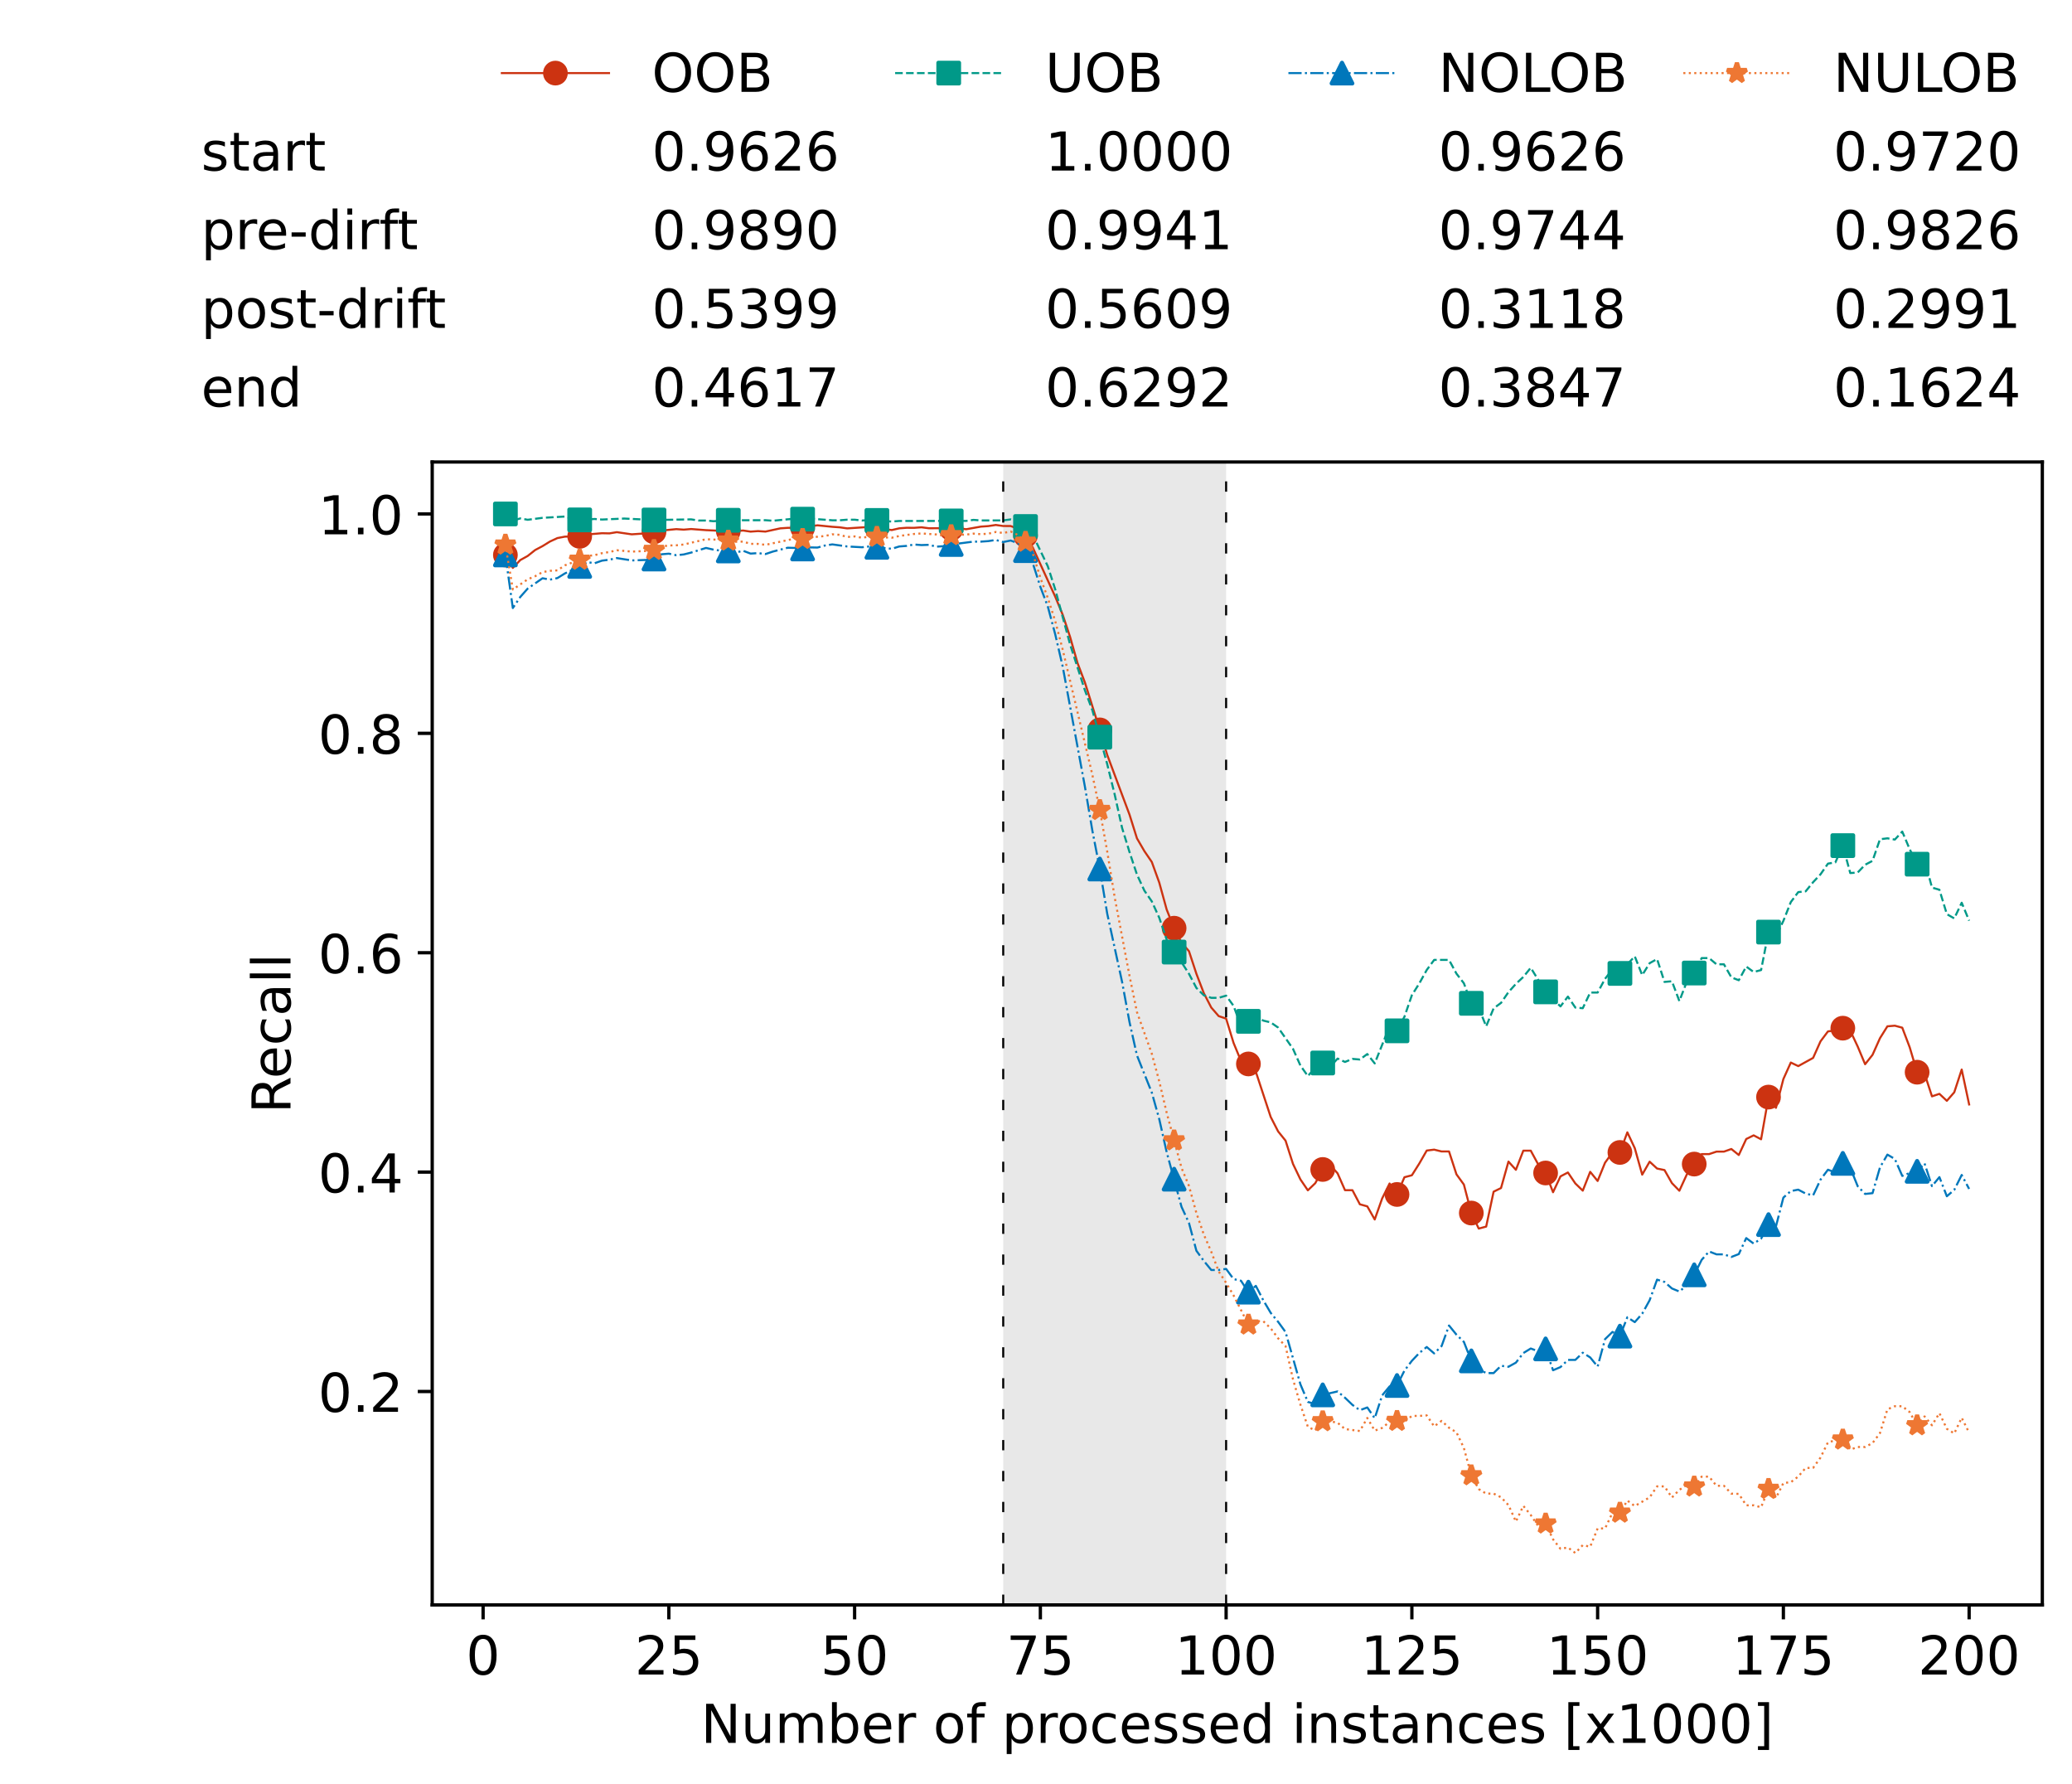 <?xml version="1.0" encoding="utf-8" standalone="no"?>
<!DOCTYPE svg PUBLIC "-//W3C//DTD SVG 1.1//EN"
  "http://www.w3.org/Graphics/SVG/1.1/DTD/svg11.dtd">
<!-- Created with matplotlib (https://matplotlib.org/) -->
<svg height="432.615pt" version="1.1" viewBox="0 0 502.65 432.615" width="502.65pt" xmlns="http://www.w3.org/2000/svg" xmlns:xlink="http://www.w3.org/1999/xlink">
 <defs>
  <style type="text/css">*{stroke-linecap:butt;stroke-linejoin:round;}</style>
 </defs>
 <g id="figure_1">
  <g id="patch_1">
   <path d="M 0 432.615 
L 502.65 432.615 
L 502.65 0 
L 0 0 
z
" style="fill:#ffffff;"/>
  </g>
  <g id="axes_1">
   <g id="patch_2">
    <path d="M 104.85 389.252 
L 495.45 389.252 
L 495.45 112.052 
L 104.85 112.052 
z
" style="fill:#ffffff;"/>
   </g>
   <g id="patch_3">
    <path clip-path="url(#p795a4099c0)" d="M 297.446 389.252 
L 297.446 112.052 
L 243.372 112.052 
L 243.372 389.252 
z
" style="fill:#d3d3d3;opacity:0.5;"/>
   </g>
   <g id="matplotlib.axis_1">
    <g id="xtick_1">
     <g id="line2d_1">
      <defs>
       <path d="M 0 0 
L 0 3.5 
" id="m8c248bb66f" style="stroke:#000000;stroke-width:0.8;"/>
      </defs>
      <g>
       <use style="stroke:#000000;stroke-width:0.8;" x="117.197" xlink:href="#m8c248bb66f" y="389.252"/>
      </g>
     </g>
     <g id="text_1">
      <!-- 0 -->
      <g transform="translate(113.061 406.13)scale(0.13 -0.13)">
       <defs>
        <path d="M 31.781 66.406 
Q 24.172 66.406 20.328 58.906 
Q 16.5 51.422 16.5 36.375 
Q 16.5 21.391 20.328 13.891 
Q 24.172 6.391 31.781 6.391 
Q 39.453 6.391 43.281 13.891 
Q 47.125 21.391 47.125 36.375 
Q 47.125 51.422 43.281 58.906 
Q 39.453 66.406 31.781 66.406 
z
M 31.781 74.219 
Q 44.047 74.219 50.516 64.516 
Q 56.984 54.828 56.984 36.375 
Q 56.984 17.969 50.516 8.266 
Q 44.047 -1.422 31.781 -1.422 
Q 19.531 -1.422 13.062 8.266 
Q 6.594 17.969 6.594 36.375 
Q 6.594 54.828 13.062 64.516 
Q 19.531 74.219 31.781 74.219 
z
" id="DejaVuSans-48"/>
       </defs>
       <use xlink:href="#DejaVuSans-48"/>
      </g>
     </g>
    </g>
    <g id="xtick_2">
     <g id="line2d_2">
      <g>
       <use style="stroke:#000000;stroke-width:0.8;" x="162.259" xlink:href="#m8c248bb66f" y="389.252"/>
      </g>
     </g>
     <g id="text_2">
      <!-- 25 -->
      <g transform="translate(153.988 406.13)scale(0.13 -0.13)">
       <defs>
        <path d="M 19.188 8.297 
L 53.609 8.297 
L 53.609 0 
L 7.328 0 
L 7.328 8.297 
Q 12.938 14.109 22.625 23.891 
Q 32.328 33.688 34.812 36.531 
Q 39.547 41.844 41.422 45.531 
Q 43.312 49.219 43.312 52.781 
Q 43.312 58.594 39.234 62.25 
Q 35.156 65.922 28.609 65.922 
Q 23.969 65.922 18.812 64.312 
Q 13.672 62.703 7.812 59.422 
L 7.812 69.391 
Q 13.766 71.781 18.938 73 
Q 24.125 74.219 28.422 74.219 
Q 39.75 74.219 46.484 68.547 
Q 53.219 62.891 53.219 53.422 
Q 53.219 48.922 51.531 44.891 
Q 49.859 40.875 45.406 35.406 
Q 44.188 33.984 37.641 27.219 
Q 31.109 20.453 19.188 8.297 
z
" id="DejaVuSans-50"/>
        <path d="M 10.797 72.906 
L 49.516 72.906 
L 49.516 64.594 
L 19.828 64.594 
L 19.828 46.734 
Q 21.969 47.469 24.109 47.828 
Q 26.266 48.188 28.422 48.188 
Q 40.625 48.188 47.75 41.5 
Q 54.891 34.812 54.891 23.391 
Q 54.891 11.625 47.562 5.094 
Q 40.234 -1.422 26.906 -1.422 
Q 22.312 -1.422 17.547 -0.641 
Q 12.797 0.141 7.719 1.703 
L 7.719 11.625 
Q 12.109 9.234 16.797 8.062 
Q 21.484 6.891 26.703 6.891 
Q 35.156 6.891 40.078 11.328 
Q 45.016 15.766 45.016 23.391 
Q 45.016 31 40.078 35.438 
Q 35.156 39.891 26.703 39.891 
Q 22.75 39.891 18.812 39.016 
Q 14.891 38.141 10.797 36.281 
z
" id="DejaVuSans-53"/>
       </defs>
       <use xlink:href="#DejaVuSans-50"/>
       <use x="63.623" xlink:href="#DejaVuSans-53"/>
      </g>
     </g>
    </g>
    <g id="xtick_3">
     <g id="line2d_3">
      <g>
       <use style="stroke:#000000;stroke-width:0.8;" x="207.322" xlink:href="#m8c248bb66f" y="389.252"/>
      </g>
     </g>
     <g id="text_3">
      <!-- 50 -->
      <g transform="translate(199.05 406.13)scale(0.13 -0.13)">
       <use xlink:href="#DejaVuSans-53"/>
       <use x="63.623" xlink:href="#DejaVuSans-48"/>
      </g>
     </g>
    </g>
    <g id="xtick_4">
     <g id="line2d_4">
      <g>
       <use style="stroke:#000000;stroke-width:0.8;" x="252.384" xlink:href="#m8c248bb66f" y="389.252"/>
      </g>
     </g>
     <g id="text_4">
      <!-- 75 -->
      <g transform="translate(244.113 406.13)scale(0.13 -0.13)">
       <defs>
        <path d="M 8.203 72.906 
L 55.078 72.906 
L 55.078 68.703 
L 28.609 0 
L 18.312 0 
L 43.219 64.594 
L 8.203 64.594 
z
" id="DejaVuSans-55"/>
       </defs>
       <use xlink:href="#DejaVuSans-55"/>
       <use x="63.623" xlink:href="#DejaVuSans-53"/>
      </g>
     </g>
    </g>
    <g id="xtick_5">
     <g id="line2d_5">
      <g>
       <use style="stroke:#000000;stroke-width:0.8;" x="297.446" xlink:href="#m8c248bb66f" y="389.252"/>
      </g>
     </g>
     <g id="text_5">
      <!-- 100 -->
      <g transform="translate(285.039 406.13)scale(0.13 -0.13)">
       <defs>
        <path d="M 12.406 8.297 
L 28.516 8.297 
L 28.516 63.922 
L 10.984 60.406 
L 10.984 69.391 
L 28.422 72.906 
L 38.281 72.906 
L 38.281 8.297 
L 54.391 8.297 
L 54.391 0 
L 12.406 0 
z
" id="DejaVuSans-49"/>
       </defs>
       <use xlink:href="#DejaVuSans-49"/>
       <use x="63.623" xlink:href="#DejaVuSans-48"/>
       <use x="127.246" xlink:href="#DejaVuSans-48"/>
      </g>
     </g>
    </g>
    <g id="xtick_6">
     <g id="line2d_6">
      <g>
       <use style="stroke:#000000;stroke-width:0.8;" x="342.509" xlink:href="#m8c248bb66f" y="389.252"/>
      </g>
     </g>
     <g id="text_6">
      <!-- 125 -->
      <g transform="translate(330.102 406.13)scale(0.13 -0.13)">
       <use xlink:href="#DejaVuSans-49"/>
       <use x="63.623" xlink:href="#DejaVuSans-50"/>
       <use x="127.246" xlink:href="#DejaVuSans-53"/>
      </g>
     </g>
    </g>
    <g id="xtick_7">
     <g id="line2d_7">
      <g>
       <use style="stroke:#000000;stroke-width:0.8;" x="387.571" xlink:href="#m8c248bb66f" y="389.252"/>
      </g>
     </g>
     <g id="text_7">
      <!-- 150 -->
      <g transform="translate(375.164 406.13)scale(0.13 -0.13)">
       <use xlink:href="#DejaVuSans-49"/>
       <use x="63.623" xlink:href="#DejaVuSans-53"/>
       <use x="127.246" xlink:href="#DejaVuSans-48"/>
      </g>
     </g>
    </g>
    <g id="xtick_8">
     <g id="line2d_8">
      <g>
       <use style="stroke:#000000;stroke-width:0.8;" x="432.633" xlink:href="#m8c248bb66f" y="389.252"/>
      </g>
     </g>
     <g id="text_8">
      <!-- 175 -->
      <g transform="translate(420.226 406.13)scale(0.13 -0.13)">
       <use xlink:href="#DejaVuSans-49"/>
       <use x="63.623" xlink:href="#DejaVuSans-55"/>
       <use x="127.246" xlink:href="#DejaVuSans-53"/>
      </g>
     </g>
    </g>
    <g id="xtick_9">
     <g id="line2d_9">
      <g>
       <use style="stroke:#000000;stroke-width:0.8;" x="477.695" xlink:href="#m8c248bb66f" y="389.252"/>
      </g>
     </g>
     <g id="text_9">
      <!-- 200 -->
      <g transform="translate(465.289 406.13)scale(0.13 -0.13)">
       <use xlink:href="#DejaVuSans-50"/>
       <use x="63.623" xlink:href="#DejaVuSans-48"/>
       <use x="127.246" xlink:href="#DejaVuSans-48"/>
      </g>
     </g>
    </g>
    <g id="text_10">
     <!-- Number of processed instances [x1000] -->
     <g transform="translate(170.025 422.711)scale(0.13 -0.13)">
      <defs>
       <path d="M 9.812 72.906 
L 23.094 72.906 
L 55.422 11.922 
L 55.422 72.906 
L 64.984 72.906 
L 64.984 0 
L 51.703 0 
L 19.391 60.984 
L 19.391 0 
L 9.812 0 
z
" id="DejaVuSans-78"/>
       <path d="M 8.5 21.578 
L 8.5 54.688 
L 17.484 54.688 
L 17.484 21.922 
Q 17.484 14.156 20.5 10.266 
Q 23.531 6.391 29.594 6.391 
Q 36.859 6.391 41.078 11.031 
Q 45.312 15.672 45.312 23.688 
L 45.312 54.688 
L 54.297 54.688 
L 54.297 0 
L 45.312 0 
L 45.312 8.406 
Q 42.047 3.422 37.719 1 
Q 33.406 -1.422 27.688 -1.422 
Q 18.266 -1.422 13.375 4.438 
Q 8.5 10.297 8.5 21.578 
z
M 31.109 56 
z
" id="DejaVuSans-117"/>
       <path d="M 52 44.188 
Q 55.375 50.25 60.062 53.125 
Q 64.75 56 71.094 56 
Q 79.641 56 84.281 50.016 
Q 88.922 44.047 88.922 33.016 
L 88.922 0 
L 79.891 0 
L 79.891 32.719 
Q 79.891 40.578 77.094 44.375 
Q 74.312 48.188 68.609 48.188 
Q 61.625 48.188 57.562 43.547 
Q 53.516 38.922 53.516 30.906 
L 53.516 0 
L 44.484 0 
L 44.484 32.719 
Q 44.484 40.625 41.703 44.406 
Q 38.922 48.188 33.109 48.188 
Q 26.219 48.188 22.156 43.531 
Q 18.109 38.875 18.109 30.906 
L 18.109 0 
L 9.078 0 
L 9.078 54.688 
L 18.109 54.688 
L 18.109 46.188 
Q 21.188 51.219 25.484 53.609 
Q 29.781 56 35.688 56 
Q 41.656 56 45.828 52.969 
Q 50 49.953 52 44.188 
z
" id="DejaVuSans-109"/>
       <path d="M 48.688 27.297 
Q 48.688 37.203 44.609 42.844 
Q 40.531 48.484 33.406 48.484 
Q 26.266 48.484 22.188 42.844 
Q 18.109 37.203 18.109 27.297 
Q 18.109 17.391 22.188 11.75 
Q 26.266 6.109 33.406 6.109 
Q 40.531 6.109 44.609 11.75 
Q 48.688 17.391 48.688 27.297 
z
M 18.109 46.391 
Q 20.953 51.266 25.266 53.625 
Q 29.594 56 35.594 56 
Q 45.562 56 51.781 48.094 
Q 58.016 40.188 58.016 27.297 
Q 58.016 14.406 51.781 6.484 
Q 45.562 -1.422 35.594 -1.422 
Q 29.594 -1.422 25.266 0.953 
Q 20.953 3.328 18.109 8.203 
L 18.109 0 
L 9.078 0 
L 9.078 75.984 
L 18.109 75.984 
z
" id="DejaVuSans-98"/>
       <path d="M 56.203 29.594 
L 56.203 25.203 
L 14.891 25.203 
Q 15.484 15.922 20.484 11.062 
Q 25.484 6.203 34.422 6.203 
Q 39.594 6.203 44.453 7.469 
Q 49.312 8.734 54.109 11.281 
L 54.109 2.781 
Q 49.266 0.734 44.188 -0.344 
Q 39.109 -1.422 33.891 -1.422 
Q 20.797 -1.422 13.156 6.188 
Q 5.516 13.812 5.516 26.812 
Q 5.516 40.234 12.766 48.109 
Q 20.016 56 32.328 56 
Q 43.359 56 49.781 48.891 
Q 56.203 41.797 56.203 29.594 
z
M 47.219 32.234 
Q 47.125 39.594 43.094 43.984 
Q 39.062 48.391 32.422 48.391 
Q 24.906 48.391 20.391 44.141 
Q 15.875 39.891 15.188 32.172 
z
" id="DejaVuSans-101"/>
       <path d="M 41.109 46.297 
Q 39.594 47.172 37.812 47.578 
Q 36.031 48 33.891 48 
Q 26.266 48 22.188 43.047 
Q 18.109 38.094 18.109 28.812 
L 18.109 0 
L 9.078 0 
L 9.078 54.688 
L 18.109 54.688 
L 18.109 46.188 
Q 20.953 51.172 25.484 53.578 
Q 30.031 56 36.531 56 
Q 37.453 56 38.578 55.875 
Q 39.703 55.766 41.062 55.516 
z
" id="DejaVuSans-114"/>
       <path id="DejaVuSans-32"/>
       <path d="M 30.609 48.391 
Q 23.391 48.391 19.188 42.75 
Q 14.984 37.109 14.984 27.297 
Q 14.984 17.484 19.156 11.844 
Q 23.344 6.203 30.609 6.203 
Q 37.797 6.203 41.984 11.859 
Q 46.188 17.531 46.188 27.297 
Q 46.188 37.016 41.984 42.703 
Q 37.797 48.391 30.609 48.391 
z
M 30.609 56 
Q 42.328 56 49.016 48.375 
Q 55.719 40.766 55.719 27.297 
Q 55.719 13.875 49.016 6.219 
Q 42.328 -1.422 30.609 -1.422 
Q 18.844 -1.422 12.172 6.219 
Q 5.516 13.875 5.516 27.297 
Q 5.516 40.766 12.172 48.375 
Q 18.844 56 30.609 56 
z
" id="DejaVuSans-111"/>
       <path d="M 37.109 75.984 
L 37.109 68.5 
L 28.516 68.5 
Q 23.688 68.5 21.797 66.547 
Q 19.922 64.594 19.922 59.516 
L 19.922 54.688 
L 34.719 54.688 
L 34.719 47.703 
L 19.922 47.703 
L 19.922 0 
L 10.891 0 
L 10.891 47.703 
L 2.297 47.703 
L 2.297 54.688 
L 10.891 54.688 
L 10.891 58.5 
Q 10.891 67.625 15.141 71.797 
Q 19.391 75.984 28.609 75.984 
z
" id="DejaVuSans-102"/>
       <path d="M 18.109 8.203 
L 18.109 -20.797 
L 9.078 -20.797 
L 9.078 54.688 
L 18.109 54.688 
L 18.109 46.391 
Q 20.953 51.266 25.266 53.625 
Q 29.594 56 35.594 56 
Q 45.562 56 51.781 48.094 
Q 58.016 40.188 58.016 27.297 
Q 58.016 14.406 51.781 6.484 
Q 45.562 -1.422 35.594 -1.422 
Q 29.594 -1.422 25.266 0.953 
Q 20.953 3.328 18.109 8.203 
z
M 48.688 27.297 
Q 48.688 37.203 44.609 42.844 
Q 40.531 48.484 33.406 48.484 
Q 26.266 48.484 22.188 42.844 
Q 18.109 37.203 18.109 27.297 
Q 18.109 17.391 22.188 11.75 
Q 26.266 6.109 33.406 6.109 
Q 40.531 6.109 44.609 11.75 
Q 48.688 17.391 48.688 27.297 
z
" id="DejaVuSans-112"/>
       <path d="M 48.781 52.594 
L 48.781 44.188 
Q 44.969 46.297 41.141 47.344 
Q 37.312 48.391 33.406 48.391 
Q 24.656 48.391 19.812 42.844 
Q 14.984 37.312 14.984 27.297 
Q 14.984 17.281 19.812 11.734 
Q 24.656 6.203 33.406 6.203 
Q 37.312 6.203 41.141 7.25 
Q 44.969 8.297 48.781 10.406 
L 48.781 2.094 
Q 45.016 0.344 40.984 -0.531 
Q 36.969 -1.422 32.422 -1.422 
Q 20.062 -1.422 12.781 6.344 
Q 5.516 14.109 5.516 27.297 
Q 5.516 40.672 12.859 48.328 
Q 20.219 56 33.016 56 
Q 37.156 56 41.109 55.141 
Q 45.062 54.297 48.781 52.594 
z
" id="DejaVuSans-99"/>
       <path d="M 44.281 53.078 
L 44.281 44.578 
Q 40.484 46.531 36.375 47.5 
Q 32.281 48.484 27.875 48.484 
Q 21.188 48.484 17.844 46.438 
Q 14.5 44.391 14.5 40.281 
Q 14.5 37.156 16.891 35.375 
Q 19.281 33.594 26.516 31.984 
L 29.594 31.297 
Q 39.156 29.25 43.188 25.516 
Q 47.219 21.781 47.219 15.094 
Q 47.219 7.469 41.188 3.016 
Q 35.156 -1.422 24.609 -1.422 
Q 20.219 -1.422 15.453 -0.562 
Q 10.688 0.297 5.422 2 
L 5.422 11.281 
Q 10.406 8.688 15.234 7.391 
Q 20.062 6.109 24.812 6.109 
Q 31.156 6.109 34.562 8.281 
Q 37.984 10.453 37.984 14.406 
Q 37.984 18.062 35.516 20.016 
Q 33.062 21.969 24.703 23.781 
L 21.578 24.516 
Q 13.234 26.266 9.516 29.906 
Q 5.812 33.547 5.812 39.891 
Q 5.812 47.609 11.281 51.797 
Q 16.75 56 26.812 56 
Q 31.781 56 36.172 55.266 
Q 40.578 54.547 44.281 53.078 
z
" id="DejaVuSans-115"/>
       <path d="M 45.406 46.391 
L 45.406 75.984 
L 54.391 75.984 
L 54.391 0 
L 45.406 0 
L 45.406 8.203 
Q 42.578 3.328 38.25 0.953 
Q 33.938 -1.422 27.875 -1.422 
Q 17.969 -1.422 11.734 6.484 
Q 5.516 14.406 5.516 27.297 
Q 5.516 40.188 11.734 48.094 
Q 17.969 56 27.875 56 
Q 33.938 56 38.25 53.625 
Q 42.578 51.266 45.406 46.391 
z
M 14.797 27.297 
Q 14.797 17.391 18.875 11.75 
Q 22.953 6.109 30.078 6.109 
Q 37.203 6.109 41.297 11.75 
Q 45.406 17.391 45.406 27.297 
Q 45.406 37.203 41.297 42.844 
Q 37.203 48.484 30.078 48.484 
Q 22.953 48.484 18.875 42.844 
Q 14.797 37.203 14.797 27.297 
z
" id="DejaVuSans-100"/>
       <path d="M 9.422 54.688 
L 18.406 54.688 
L 18.406 0 
L 9.422 0 
z
M 9.422 75.984 
L 18.406 75.984 
L 18.406 64.594 
L 9.422 64.594 
z
" id="DejaVuSans-105"/>
       <path d="M 54.891 33.016 
L 54.891 0 
L 45.906 0 
L 45.906 32.719 
Q 45.906 40.484 42.875 44.328 
Q 39.844 48.188 33.797 48.188 
Q 26.516 48.188 22.312 43.547 
Q 18.109 38.922 18.109 30.906 
L 18.109 0 
L 9.078 0 
L 9.078 54.688 
L 18.109 54.688 
L 18.109 46.188 
Q 21.344 51.125 25.703 53.562 
Q 30.078 56 35.797 56 
Q 45.219 56 50.047 50.172 
Q 54.891 44.344 54.891 33.016 
z
" id="DejaVuSans-110"/>
       <path d="M 18.312 70.219 
L 18.312 54.688 
L 36.812 54.688 
L 36.812 47.703 
L 18.312 47.703 
L 18.312 18.016 
Q 18.312 11.328 20.141 9.422 
Q 21.969 7.516 27.594 7.516 
L 36.812 7.516 
L 36.812 0 
L 27.594 0 
Q 17.188 0 13.234 3.875 
Q 9.281 7.766 9.281 18.016 
L 9.281 47.703 
L 2.688 47.703 
L 2.688 54.688 
L 9.281 54.688 
L 9.281 70.219 
z
" id="DejaVuSans-116"/>
       <path d="M 34.281 27.484 
Q 23.391 27.484 19.188 25 
Q 14.984 22.516 14.984 16.5 
Q 14.984 11.719 18.141 8.906 
Q 21.297 6.109 26.703 6.109 
Q 34.188 6.109 38.703 11.406 
Q 43.219 16.703 43.219 25.484 
L 43.219 27.484 
z
M 52.203 31.203 
L 52.203 0 
L 43.219 0 
L 43.219 8.297 
Q 40.141 3.328 35.547 0.953 
Q 30.953 -1.422 24.312 -1.422 
Q 15.922 -1.422 10.953 3.297 
Q 6 8.016 6 15.922 
Q 6 25.141 12.172 29.828 
Q 18.359 34.516 30.609 34.516 
L 43.219 34.516 
L 43.219 35.406 
Q 43.219 41.609 39.141 45 
Q 35.062 48.391 27.688 48.391 
Q 23 48.391 18.547 47.266 
Q 14.109 46.141 10.016 43.891 
L 10.016 52.203 
Q 14.938 54.109 19.578 55.047 
Q 24.219 56 28.609 56 
Q 40.484 56 46.344 49.844 
Q 52.203 43.703 52.203 31.203 
z
" id="DejaVuSans-97"/>
       <path d="M 8.594 75.984 
L 29.297 75.984 
L 29.297 69 
L 17.578 69 
L 17.578 -6.203 
L 29.297 -6.203 
L 29.297 -13.188 
L 8.594 -13.188 
z
" id="DejaVuSans-91"/>
       <path d="M 54.891 54.688 
L 35.109 28.078 
L 55.906 0 
L 45.312 0 
L 29.391 21.484 
L 13.484 0 
L 2.875 0 
L 24.125 28.609 
L 4.688 54.688 
L 15.281 54.688 
L 29.781 35.203 
L 44.281 54.688 
z
" id="DejaVuSans-120"/>
       <path d="M 30.422 75.984 
L 30.422 -13.188 
L 9.719 -13.188 
L 9.719 -6.203 
L 21.391 -6.203 
L 21.391 69 
L 9.719 69 
L 9.719 75.984 
z
" id="DejaVuSans-93"/>
      </defs>
      <use xlink:href="#DejaVuSans-78"/>
      <use x="74.805" xlink:href="#DejaVuSans-117"/>
      <use x="138.184" xlink:href="#DejaVuSans-109"/>
      <use x="235.596" xlink:href="#DejaVuSans-98"/>
      <use x="299.072" xlink:href="#DejaVuSans-101"/>
      <use x="360.596" xlink:href="#DejaVuSans-114"/>
      <use x="401.709" xlink:href="#DejaVuSans-32"/>
      <use x="433.496" xlink:href="#DejaVuSans-111"/>
      <use x="494.678" xlink:href="#DejaVuSans-102"/>
      <use x="529.883" xlink:href="#DejaVuSans-32"/>
      <use x="561.67" xlink:href="#DejaVuSans-112"/>
      <use x="625.146" xlink:href="#DejaVuSans-114"/>
      <use x="664.01" xlink:href="#DejaVuSans-111"/>
      <use x="725.191" xlink:href="#DejaVuSans-99"/>
      <use x="780.172" xlink:href="#DejaVuSans-101"/>
      <use x="841.695" xlink:href="#DejaVuSans-115"/>
      <use x="893.795" xlink:href="#DejaVuSans-115"/>
      <use x="945.895" xlink:href="#DejaVuSans-101"/>
      <use x="1007.418" xlink:href="#DejaVuSans-100"/>
      <use x="1070.895" xlink:href="#DejaVuSans-32"/>
      <use x="1102.682" xlink:href="#DejaVuSans-105"/>
      <use x="1130.465" xlink:href="#DejaVuSans-110"/>
      <use x="1193.844" xlink:href="#DejaVuSans-115"/>
      <use x="1245.943" xlink:href="#DejaVuSans-116"/>
      <use x="1285.152" xlink:href="#DejaVuSans-97"/>
      <use x="1346.432" xlink:href="#DejaVuSans-110"/>
      <use x="1409.811" xlink:href="#DejaVuSans-99"/>
      <use x="1464.791" xlink:href="#DejaVuSans-101"/>
      <use x="1526.314" xlink:href="#DejaVuSans-115"/>
      <use x="1578.414" xlink:href="#DejaVuSans-32"/>
      <use x="1610.201" xlink:href="#DejaVuSans-91"/>
      <use x="1649.215" xlink:href="#DejaVuSans-120"/>
      <use x="1708.395" xlink:href="#DejaVuSans-49"/>
      <use x="1772.018" xlink:href="#DejaVuSans-48"/>
      <use x="1835.641" xlink:href="#DejaVuSans-48"/>
      <use x="1899.264" xlink:href="#DejaVuSans-48"/>
      <use x="1962.887" xlink:href="#DejaVuSans-93"/>
     </g>
    </g>
   </g>
   <g id="matplotlib.axis_2">
    <g id="ytick_1">
     <g id="line2d_10">
      <defs>
       <path d="M 0 0 
L -3.5 0 
" id="mfa1aa00470" style="stroke:#000000;stroke-width:0.8;"/>
      </defs>
      <g>
       <use style="stroke:#000000;stroke-width:0.8;" x="104.85" xlink:href="#mfa1aa00470" y="337.484"/>
      </g>
     </g>
     <g id="text_11">
      <!-- 0.2 -->
      <g transform="translate(77.176 342.423)scale(0.13 -0.13)">
       <defs>
        <path d="M 10.688 12.406 
L 21 12.406 
L 21 0 
L 10.688 0 
z
" id="DejaVuSans-46"/>
       </defs>
       <use xlink:href="#DejaVuSans-48"/>
       <use x="63.623" xlink:href="#DejaVuSans-46"/>
       <use x="95.41" xlink:href="#DejaVuSans-50"/>
      </g>
     </g>
    </g>
    <g id="ytick_2">
     <g id="line2d_11">
      <g>
       <use style="stroke:#000000;stroke-width:0.8;" x="104.85" xlink:href="#mfa1aa00470" y="284.276"/>
      </g>
     </g>
     <g id="text_12">
      <!-- 0.4 -->
      <g transform="translate(77.176 289.215)scale(0.13 -0.13)">
       <defs>
        <path d="M 37.797 64.312 
L 12.891 25.391 
L 37.797 25.391 
z
M 35.203 72.906 
L 47.609 72.906 
L 47.609 25.391 
L 58.016 25.391 
L 58.016 17.188 
L 47.609 17.188 
L 47.609 0 
L 37.797 0 
L 37.797 17.188 
L 4.891 17.188 
L 4.891 26.703 
z
" id="DejaVuSans-52"/>
       </defs>
       <use xlink:href="#DejaVuSans-48"/>
       <use x="63.623" xlink:href="#DejaVuSans-46"/>
       <use x="95.41" xlink:href="#DejaVuSans-52"/>
      </g>
     </g>
    </g>
    <g id="ytick_3">
     <g id="line2d_12">
      <g>
       <use style="stroke:#000000;stroke-width:0.8;" x="104.85" xlink:href="#mfa1aa00470" y="231.068"/>
      </g>
     </g>
     <g id="text_13">
      <!-- 0.6 -->
      <g transform="translate(77.176 236.007)scale(0.13 -0.13)">
       <defs>
        <path d="M 33.016 40.375 
Q 26.375 40.375 22.484 35.828 
Q 18.609 31.297 18.609 23.391 
Q 18.609 15.531 22.484 10.953 
Q 26.375 6.391 33.016 6.391 
Q 39.656 6.391 43.531 10.953 
Q 47.406 15.531 47.406 23.391 
Q 47.406 31.297 43.531 35.828 
Q 39.656 40.375 33.016 40.375 
z
M 52.594 71.297 
L 52.594 62.312 
Q 48.875 64.062 45.094 64.984 
Q 41.312 65.922 37.594 65.922 
Q 27.828 65.922 22.672 59.328 
Q 17.531 52.734 16.797 39.406 
Q 19.672 43.656 24.016 45.922 
Q 28.375 48.188 33.594 48.188 
Q 44.578 48.188 50.953 41.516 
Q 57.328 34.859 57.328 23.391 
Q 57.328 12.156 50.688 5.359 
Q 44.047 -1.422 33.016 -1.422 
Q 20.359 -1.422 13.672 8.266 
Q 6.984 17.969 6.984 36.375 
Q 6.984 53.656 15.188 63.938 
Q 23.391 74.219 37.203 74.219 
Q 40.922 74.219 44.703 73.484 
Q 48.484 72.75 52.594 71.297 
z
" id="DejaVuSans-54"/>
       </defs>
       <use xlink:href="#DejaVuSans-48"/>
       <use x="63.623" xlink:href="#DejaVuSans-46"/>
       <use x="95.41" xlink:href="#DejaVuSans-54"/>
      </g>
     </g>
    </g>
    <g id="ytick_4">
     <g id="line2d_13">
      <g>
       <use style="stroke:#000000;stroke-width:0.8;" x="104.85" xlink:href="#mfa1aa00470" y="177.86"/>
      </g>
     </g>
     <g id="text_14">
      <!-- 0.8 -->
      <g transform="translate(77.176 182.799)scale(0.13 -0.13)">
       <defs>
        <path d="M 31.781 34.625 
Q 24.75 34.625 20.719 30.859 
Q 16.703 27.094 16.703 20.516 
Q 16.703 13.922 20.719 10.156 
Q 24.75 6.391 31.781 6.391 
Q 38.812 6.391 42.859 10.172 
Q 46.922 13.969 46.922 20.516 
Q 46.922 27.094 42.891 30.859 
Q 38.875 34.625 31.781 34.625 
z
M 21.922 38.812 
Q 15.578 40.375 12.031 44.719 
Q 8.5 49.078 8.5 55.328 
Q 8.5 64.062 14.719 69.141 
Q 20.953 74.219 31.781 74.219 
Q 42.672 74.219 48.875 69.141 
Q 55.078 64.062 55.078 55.328 
Q 55.078 49.078 51.531 44.719 
Q 48 40.375 41.703 38.812 
Q 48.828 37.156 52.797 32.312 
Q 56.781 27.484 56.781 20.516 
Q 56.781 9.906 50.312 4.234 
Q 43.844 -1.422 31.781 -1.422 
Q 19.734 -1.422 13.25 4.234 
Q 6.781 9.906 6.781 20.516 
Q 6.781 27.484 10.781 32.312 
Q 14.797 37.156 21.922 38.812 
z
M 18.312 54.391 
Q 18.312 48.734 21.844 45.562 
Q 25.391 42.391 31.781 42.391 
Q 38.141 42.391 41.719 45.562 
Q 45.312 48.734 45.312 54.391 
Q 45.312 60.062 41.719 63.234 
Q 38.141 66.406 31.781 66.406 
Q 25.391 66.406 21.844 63.234 
Q 18.312 60.062 18.312 54.391 
z
" id="DejaVuSans-56"/>
       </defs>
       <use xlink:href="#DejaVuSans-48"/>
       <use x="63.623" xlink:href="#DejaVuSans-46"/>
       <use x="95.41" xlink:href="#DejaVuSans-56"/>
      </g>
     </g>
    </g>
    <g id="ytick_5">
     <g id="line2d_14">
      <g>
       <use style="stroke:#000000;stroke-width:0.8;" x="104.85" xlink:href="#mfa1aa00470" y="124.652"/>
      </g>
     </g>
     <g id="text_15">
      <!-- 1.0 -->
      <g transform="translate(77.176 129.591)scale(0.13 -0.13)">
       <use xlink:href="#DejaVuSans-49"/>
       <use x="63.623" xlink:href="#DejaVuSans-46"/>
       <use x="95.41" xlink:href="#DejaVuSans-48"/>
      </g>
     </g>
    </g>
    <g id="text_16">
     <!-- Recall -->
     <g transform="translate(70.472 270.044)rotate(-90)scale(0.13 -0.13)">
      <defs>
       <path d="M 44.391 34.188 
Q 47.562 33.109 50.562 29.594 
Q 53.562 26.078 56.594 19.922 
L 66.609 0 
L 56 0 
L 46.688 18.703 
Q 43.062 26.031 39.672 28.422 
Q 36.281 30.812 30.422 30.812 
L 19.672 30.812 
L 19.672 0 
L 9.812 0 
L 9.812 72.906 
L 32.078 72.906 
Q 44.578 72.906 50.734 67.672 
Q 56.891 62.453 56.891 51.906 
Q 56.891 45.016 53.688 40.469 
Q 50.484 35.938 44.391 34.188 
z
M 19.672 64.797 
L 19.672 38.922 
L 32.078 38.922 
Q 39.203 38.922 42.844 42.219 
Q 46.484 45.516 46.484 51.906 
Q 46.484 58.297 42.844 61.547 
Q 39.203 64.797 32.078 64.797 
z
" id="DejaVuSans-82"/>
       <path d="M 9.422 75.984 
L 18.406 75.984 
L 18.406 0 
L 9.422 0 
z
" id="DejaVuSans-108"/>
      </defs>
      <use xlink:href="#DejaVuSans-82"/>
      <use x="64.982" xlink:href="#DejaVuSans-101"/>
      <use x="126.506" xlink:href="#DejaVuSans-99"/>
      <use x="181.486" xlink:href="#DejaVuSans-97"/>
      <use x="242.766" xlink:href="#DejaVuSans-108"/>
      <use x="270.549" xlink:href="#DejaVuSans-108"/>
     </g>
    </g>
   </g>
   <g id="line2d_15"/>
   <g id="line2d_16"/>
   <g id="line2d_17"/>
   <g id="line2d_18"/>
   <g id="line2d_19"/>
   <g id="line2d_20">
    <path clip-path="url(#p795a4099c0)" d="M 122.605 134.597 
L 124.407 137.736 
L 126.21 135.838 
L 128.012 134.839 
L 129.815 133.406 
L 131.617 132.451 
L 133.419 131.337 
L 135.222 130.501 
L 137.024 130.156 
L 140.629 130.08 
L 142.432 129.627 
L 146.037 129.323 
L 147.839 129.363 
L 149.642 129.068 
L 153.247 129.592 
L 156.852 129.35 
L 160.457 128.685 
L 164.062 128.331 
L 165.864 128.457 
L 167.667 128.306 
L 171.272 128.581 
L 174.877 128.742 
L 178.482 128.8 
L 180.284 128.672 
L 182.087 128.936 
L 183.889 128.809 
L 185.692 128.927 
L 189.297 128.143 
L 191.099 128.019 
L 194.704 128.024 
L 196.507 127.644 
L 198.309 127.409 
L 201.914 127.768 
L 203.717 127.894 
L 205.519 128.153 
L 210.927 127.795 
L 216.334 128.559 
L 218.137 128.139 
L 219.939 128.002 
L 221.742 128.017 
L 223.544 127.888 
L 225.347 128.121 
L 232.557 128.076 
L 234.359 128.362 
L 237.964 127.722 
L 239.767 127.597 
L 241.569 127.323 
L 243.372 127.576 
L 245.174 127.581 
L 246.976 128.235 
L 248.779 129.861 
L 250.581 132.879 
L 255.989 144.711 
L 257.791 149.072 
L 259.594 154.476 
L 261.396 160.803 
L 263.199 165.553 
L 266.804 177.027 
L 268.606 183.103 
L 272.211 192.765 
L 274.014 197.584 
L 275.816 203.328 
L 277.619 206.427 
L 279.421 209.065 
L 281.224 214.051 
L 283.026 220.598 
L 284.829 225.12 
L 286.631 228.621 
L 288.434 230.696 
L 290.236 236.174 
L 292.039 240.875 
L 293.841 244.363 
L 295.644 246.441 
L 297.446 247.044 
L 299.249 252.935 
L 301.051 257.302 
L 302.854 258.041 
L 304.656 259.946 
L 308.261 270.9 
L 310.064 274.41 
L 311.866 276.647 
L 313.669 282.29 
L 315.471 286.049 
L 317.274 288.693 
L 319.076 286.96 
L 320.879 283.635 
L 322.681 282.526 
L 324.484 284.569 
L 326.286 288.662 
L 328.089 288.662 
L 329.891 292.083 
L 331.694 292.582 
L 333.496 295.765 
L 335.299 290.666 
L 337.101 287.038 
L 338.904 289.698 
L 340.706 285.518 
L 342.509 285.043 
L 344.311 282.192 
L 346.114 279.048 
L 347.916 278.827 
L 349.719 279.27 
L 351.521 279.27 
L 353.324 284.812 
L 355.126 287.297 
L 356.928 294.204 
L 358.731 297.973 
L 360.533 297.489 
L 362.336 289.025 
L 364.138 288.138 
L 365.941 281.724 
L 367.743 283.72 
L 369.546 279.074 
L 371.348 279.074 
L 373.151 282.4 
L 374.953 284.49 
L 376.756 289.155 
L 378.558 285.317 
L 380.361 284.367 
L 382.163 287.028 
L 383.966 288.77 
L 385.768 284.209 
L 387.571 286.426 
L 389.373 281.992 
L 391.176 279.507 
L 392.978 279.507 
L 394.781 274.63 
L 396.583 278.472 
L 398.386 284.891 
L 400.188 281.747 
L 401.991 283.409 
L 403.793 283.779 
L 405.596 286.946 
L 407.398 288.794 
L 409.201 284.863 
L 412.806 279.911 
L 414.608 279.911 
L 416.411 279.307 
L 418.213 279.307 
L 420.016 278.673 
L 421.818 280.13 
L 423.621 276.25 
L 425.423 275.363 
L 427.226 276.314 
L 429.028 266.081 
L 430.831 268.69 
L 432.633 261.703 
L 434.436 257.703 
L 436.238 258.566 
L 439.843 256.582 
L 441.646 252.551 
L 443.448 250.149 
L 445.251 249.922 
L 447.053 249.368 
L 448.856 249.973 
L 450.658 253.81 
L 452.461 258.109 
L 454.263 255.829 
L 456.066 251.798 
L 457.868 248.916 
L 459.671 248.765 
L 461.473 249.249 
L 463.276 253.999 
L 465.078 260.046 
L 466.881 260.393 
L 468.683 265.902 
L 470.485 265.298 
L 472.288 266.987 
L 474.09 264.914 
L 475.893 259.403 
L 477.695 267.868 
L 477.695 267.868 
" style="fill:none;stroke:#cc3311;stroke-linecap:square;stroke-width:0.5;"/>
    <defs>
     <path d="M 0 2.5 
C 0.663 2.5 1.299 2.237 1.768 1.768 
C 2.237 1.299 2.5 0.663 2.5 0 
C 2.5 -0.663 2.237 -1.299 1.768 -1.768 
C 1.299 -2.237 0.663 -2.5 0 -2.5 
C -0.663 -2.5 -1.299 -2.237 -1.768 -1.768 
C -2.237 -1.299 -2.5 -0.663 -2.5 0 
C -2.5 0.663 -2.237 1.299 -1.768 1.768 
C -1.299 2.237 -0.663 2.5 0 2.5 
z
" id="mf0512074bf" style="stroke:#cc3311;"/>
    </defs>
    <g clip-path="url(#p795a4099c0)">
     <use style="fill:#cc3311;stroke:#cc3311;" x="122.605" xlink:href="#mf0512074bf" y="134.597"/>
     <use style="fill:#cc3311;stroke:#cc3311;" x="140.629" xlink:href="#mf0512074bf" y="130.08"/>
     <use style="fill:#cc3311;stroke:#cc3311;" x="158.654" xlink:href="#mf0512074bf" y="128.994"/>
     <use style="fill:#cc3311;stroke:#cc3311;" x="176.679" xlink:href="#mf0512074bf" y="128.8"/>
     <use style="fill:#cc3311;stroke:#cc3311;" x="194.704" xlink:href="#mf0512074bf" y="128.024"/>
     <use style="fill:#cc3311;stroke:#cc3311;" x="212.729" xlink:href="#mf0512074bf" y="128.014"/>
     <use style="fill:#cc3311;stroke:#cc3311;" x="230.754" xlink:href="#mf0512074bf" y="128.198"/>
     <use style="fill:#cc3311;stroke:#cc3311;" x="248.779" xlink:href="#mf0512074bf" y="129.861"/>
     <use style="fill:#cc3311;stroke:#cc3311;" x="266.804" xlink:href="#mf0512074bf" y="177.027"/>
     <use style="fill:#cc3311;stroke:#cc3311;" x="284.829" xlink:href="#mf0512074bf" y="225.12"/>
     <use style="fill:#cc3311;stroke:#cc3311;" x="302.854" xlink:href="#mf0512074bf" y="258.041"/>
     <use style="fill:#cc3311;stroke:#cc3311;" x="320.879" xlink:href="#mf0512074bf" y="283.635"/>
     <use style="fill:#cc3311;stroke:#cc3311;" x="338.904" xlink:href="#mf0512074bf" y="289.698"/>
     <use style="fill:#cc3311;stroke:#cc3311;" x="356.928" xlink:href="#mf0512074bf" y="294.204"/>
     <use style="fill:#cc3311;stroke:#cc3311;" x="374.953" xlink:href="#mf0512074bf" y="284.49"/>
     <use style="fill:#cc3311;stroke:#cc3311;" x="392.978" xlink:href="#mf0512074bf" y="279.507"/>
     <use style="fill:#cc3311;stroke:#cc3311;" x="411.003" xlink:href="#mf0512074bf" y="282.33"/>
     <use style="fill:#cc3311;stroke:#cc3311;" x="429.028" xlink:href="#mf0512074bf" y="266.081"/>
     <use style="fill:#cc3311;stroke:#cc3311;" x="447.053" xlink:href="#mf0512074bf" y="249.368"/>
     <use style="fill:#cc3311;stroke:#cc3311;" x="465.078" xlink:href="#mf0512074bf" y="260.046"/>
    </g>
   </g>
   <g id="line2d_21"/>
   <g id="line2d_22"/>
   <g id="line2d_23"/>
   <g id="line2d_24"/>
   <g id="line2d_25">
    <path clip-path="url(#p795a4099c0)" d="M 122.605 124.652 
L 124.407 126.274 
L 126.21 125.733 
L 128.012 126.062 
L 131.617 125.592 
L 137.024 125.279 
L 138.827 125.782 
L 140.629 126.089 
L 144.234 125.868 
L 146.037 126.005 
L 151.444 125.766 
L 158.654 126.12 
L 167.667 125.964 
L 169.469 126.244 
L 171.272 126.244 
L 173.074 126.414 
L 176.679 126.185 
L 185.692 126.168 
L 187.494 126.297 
L 192.902 125.776 
L 194.704 125.91 
L 196.507 125.785 
L 201.914 126.187 
L 203.717 126.187 
L 205.519 126.04 
L 207.322 126.04 
L 209.124 126.246 
L 210.927 126.109 
L 216.334 126.493 
L 218.137 126.353 
L 234.359 126.336 
L 236.162 126.089 
L 237.964 126.227 
L 243.372 126.219 
L 245.174 125.973 
L 246.976 126.527 
L 248.779 127.695 
L 250.581 129.795 
L 254.186 137.335 
L 255.989 142.944 
L 259.594 156.292 
L 263.199 167.451 
L 265.001 172.255 
L 268.606 185.349 
L 270.409 192.689 
L 272.211 200.805 
L 274.014 206.667 
L 275.816 212.109 
L 277.619 216.014 
L 279.421 218.617 
L 281.224 222.579 
L 283.026 227.893 
L 284.829 230.909 
L 286.631 233.381 
L 288.434 236.178 
L 290.236 239.61 
L 292.039 241.391 
L 293.841 242.009 
L 295.644 242.009 
L 297.446 241.476 
L 299.249 243.947 
L 301.051 248.817 
L 302.854 247.709 
L 304.656 246.461 
L 306.459 247.53 
L 308.261 247.965 
L 310.064 249.221 
L 313.669 254.381 
L 315.471 258.429 
L 317.274 260.987 
L 319.076 258.919 
L 320.879 257.811 
L 322.681 258.781 
L 324.484 256.738 
L 326.286 257.556 
L 328.089 256.817 
L 329.891 256.969 
L 331.694 255.639 
L 333.496 257.913 
L 337.101 248.904 
L 338.904 250.012 
L 340.706 246.592 
L 342.509 241.366 
L 344.311 238.515 
L 346.114 235.25 
L 347.916 232.812 
L 351.521 232.812 
L 353.324 236.137 
L 355.126 238.476 
L 356.928 243.336 
L 358.731 244.445 
L 360.533 248.919 
L 362.336 244.566 
L 364.138 243.236 
L 365.941 240.623 
L 367.743 238.627 
L 369.546 236.938 
L 371.348 234.721 
L 374.953 240.565 
L 378.558 244.083 
L 380.361 241.708 
L 382.163 244.368 
L 383.966 244.526 
L 385.768 240.726 
L 387.571 240.726 
L 389.373 237.4 
L 391.176 235.061 
L 392.978 236.085 
L 394.781 233.868 
L 396.583 231.946 
L 398.386 236.504 
L 400.188 233.602 
L 401.991 232.604 
L 403.793 238.147 
L 405.596 237.988 
L 407.398 242.792 
L 409.201 238.106 
L 411.003 235.995 
L 412.806 232.367 
L 414.608 232.367 
L 416.411 233.878 
L 418.213 233.878 
L 420.016 237.046 
L 421.818 237.742 
L 423.621 234.417 
L 425.423 235.747 
L 427.226 235.272 
L 429.028 226.063 
L 430.831 227.106 
L 432.633 223.344 
L 434.436 218.786 
L 436.238 216.367 
L 438.041 216.177 
L 439.843 213.96 
L 441.646 212.046 
L 443.448 209.459 
L 445.251 209.157 
L 447.053 205.092 
L 448.856 211.743 
L 450.658 211.615 
L 452.461 209.734 
L 454.263 208.784 
L 456.066 203.544 
L 457.868 203.322 
L 459.671 203.625 
L 461.473 201.69 
L 463.276 205.965 
L 465.078 209.593 
L 466.881 208.55 
L 468.683 215.268 
L 470.485 215.797 
L 472.288 221.709 
L 474.09 222.746 
L 475.893 218.945 
L 477.695 223.299 
L 477.695 223.299 
" style="fill:none;stroke:#009988;stroke-dasharray:1.85,0.8;stroke-dashoffset:0;stroke-width:0.5;"/>
    <defs>
     <path d="M -2.5 2.5 
L 2.5 2.5 
L 2.5 -2.5 
L -2.5 -2.5 
z
" id="m6be6b262a9" style="stroke:#009988;stroke-linejoin:miter;"/>
    </defs>
    <g clip-path="url(#p795a4099c0)">
     <use style="fill:#009988;stroke:#009988;stroke-linejoin:miter;" x="122.605" xlink:href="#m6be6b262a9" y="124.652"/>
     <use style="fill:#009988;stroke:#009988;stroke-linejoin:miter;" x="140.629" xlink:href="#m6be6b262a9" y="126.089"/>
     <use style="fill:#009988;stroke:#009988;stroke-linejoin:miter;" x="158.654" xlink:href="#m6be6b262a9" y="126.12"/>
     <use style="fill:#009988;stroke:#009988;stroke-linejoin:miter;" x="176.679" xlink:href="#m6be6b262a9" y="126.185"/>
     <use style="fill:#009988;stroke:#009988;stroke-linejoin:miter;" x="194.704" xlink:href="#m6be6b262a9" y="125.91"/>
     <use style="fill:#009988;stroke:#009988;stroke-linejoin:miter;" x="212.729" xlink:href="#m6be6b262a9" y="126.219"/>
     <use style="fill:#009988;stroke:#009988;stroke-linejoin:miter;" x="230.754" xlink:href="#m6be6b262a9" y="126.349"/>
     <use style="fill:#009988;stroke:#009988;stroke-linejoin:miter;" x="248.779" xlink:href="#m6be6b262a9" y="127.695"/>
     <use style="fill:#009988;stroke:#009988;stroke-linejoin:miter;" x="266.804" xlink:href="#m6be6b262a9" y="178.78"/>
     <use style="fill:#009988;stroke:#009988;stroke-linejoin:miter;" x="284.829" xlink:href="#m6be6b262a9" y="230.909"/>
     <use style="fill:#009988;stroke:#009988;stroke-linejoin:miter;" x="302.854" xlink:href="#m6be6b262a9" y="247.709"/>
     <use style="fill:#009988;stroke:#009988;stroke-linejoin:miter;" x="320.879" xlink:href="#m6be6b262a9" y="257.811"/>
     <use style="fill:#009988;stroke:#009988;stroke-linejoin:miter;" x="338.904" xlink:href="#m6be6b262a9" y="250.012"/>
     <use style="fill:#009988;stroke:#009988;stroke-linejoin:miter;" x="356.928" xlink:href="#m6be6b262a9" y="243.336"/>
     <use style="fill:#009988;stroke:#009988;stroke-linejoin:miter;" x="374.953" xlink:href="#m6be6b262a9" y="240.565"/>
     <use style="fill:#009988;stroke:#009988;stroke-linejoin:miter;" x="392.978" xlink:href="#m6be6b262a9" y="236.085"/>
     <use style="fill:#009988;stroke:#009988;stroke-linejoin:miter;" x="411.003" xlink:href="#m6be6b262a9" y="235.995"/>
     <use style="fill:#009988;stroke:#009988;stroke-linejoin:miter;" x="429.028" xlink:href="#m6be6b262a9" y="226.063"/>
     <use style="fill:#009988;stroke:#009988;stroke-linejoin:miter;" x="447.053" xlink:href="#m6be6b262a9" y="205.092"/>
     <use style="fill:#009988;stroke:#009988;stroke-linejoin:miter;" x="465.078" xlink:href="#m6be6b262a9" y="209.593"/>
    </g>
   </g>
   <g id="line2d_26"/>
   <g id="line2d_27"/>
   <g id="line2d_28"/>
   <g id="line2d_29"/>
   <g id="line2d_30">
    <path clip-path="url(#p795a4099c0)" d="M 122.605 134.597 
L 124.407 147.469 
L 126.21 144.79 
L 128.012 142.751 
L 131.617 140.245 
L 133.419 140.58 
L 135.222 140.203 
L 137.024 139.085 
L 140.629 137.385 
L 142.432 136.324 
L 144.234 136.607 
L 146.037 135.976 
L 147.839 135.748 
L 149.642 135.354 
L 153.247 135.922 
L 156.852 135.804 
L 158.654 135.59 
L 160.457 134.433 
L 162.259 134.282 
L 164.062 134.663 
L 165.864 134.474 
L 167.667 134.021 
L 171.272 132.893 
L 173.074 133.301 
L 174.877 133.566 
L 176.679 133.624 
L 178.482 134 
L 180.284 133.583 
L 182.087 134.266 
L 183.889 134.146 
L 185.692 134.377 
L 187.494 133.774 
L 191.099 132.843 
L 192.902 132.892 
L 194.704 133.146 
L 196.507 132.763 
L 198.309 132.8 
L 200.112 132.312 
L 201.914 132.033 
L 205.519 132.536 
L 209.124 132.728 
L 210.927 132.529 
L 216.334 133.102 
L 218.137 132.539 
L 219.939 132.399 
L 221.742 132.062 
L 223.544 132.201 
L 225.347 132.136 
L 227.149 132.579 
L 228.952 132.47 
L 230.754 132.058 
L 236.162 131.362 
L 237.964 131.363 
L 239.767 131.236 
L 241.569 130.955 
L 243.372 131.46 
L 245.174 131.098 
L 246.976 131.746 
L 248.779 133.549 
L 250.581 136.693 
L 252.384 142.334 
L 254.186 147.086 
L 255.989 153.843 
L 257.791 161.619 
L 263.199 190.841 
L 265.001 201.475 
L 266.804 210.771 
L 268.606 221.61 
L 272.211 238.153 
L 274.014 247.928 
L 275.816 255.966 
L 279.421 264.997 
L 281.224 271.427 
L 283.026 279.428 
L 286.631 292.707 
L 288.434 296.608 
L 290.236 303.347 
L 292.039 305.816 
L 293.841 308.016 
L 295.644 308.016 
L 297.446 307.75 
L 299.249 310.22 
L 301.051 310.623 
L 302.854 313.394 
L 304.656 311.867 
L 306.459 315.351 
L 308.261 318.411 
L 310.064 320.592 
L 311.866 323.071 
L 315.471 335.753 
L 317.274 340.017 
L 319.076 340.52 
L 320.879 338.303 
L 324.484 337.47 
L 326.286 339.005 
L 328.089 340.729 
L 329.891 342.022 
L 331.694 341.356 
L 333.496 343.971 
L 335.299 338.429 
L 337.101 336.252 
L 338.904 336.03 
L 340.706 332.42 
L 342.509 330.045 
L 344.311 328.144 
L 346.114 326.693 
L 347.916 328.245 
L 349.719 326.471 
L 351.521 321.483 
L 353.324 323.7 
L 355.126 325.454 
L 356.928 330.059 
L 358.731 332.054 
L 360.533 333.022 
L 362.336 333.022 
L 364.138 331.248 
L 365.941 331.485 
L 367.743 330.488 
L 369.546 328.165 
L 371.348 327.057 
L 373.151 327.722 
L 374.953 327.152 
L 376.756 332.334 
L 378.558 331.567 
L 380.361 329.825 
L 382.163 329.825 
L 383.966 328.083 
L 385.768 329.223 
L 387.571 331.44 
L 389.373 324.789 
L 391.176 323.035 
L 392.978 324.058 
L 394.781 319.477 
L 396.583 320.659 
L 398.386 318.613 
L 400.188 315.347 
L 401.991 310.359 
L 403.793 310.913 
L 405.596 312.497 
L 407.398 313.236 
L 409.201 311.724 
L 411.003 309.191 
L 412.806 305.563 
L 414.608 303.516 
L 416.411 304.222 
L 418.213 304.222 
L 420.016 304.855 
L 421.818 304.159 
L 423.621 300.279 
L 425.423 301.609 
L 427.226 300.421 
L 429.028 297.011 
L 430.831 297.445 
L 432.633 290.458 
L 434.436 288.877 
L 436.238 288.531 
L 438.041 289.482 
L 439.843 289.925 
L 441.646 286.096 
L 443.448 283.694 
L 445.251 284.374 
L 447.053 282.157 
L 448.856 283.215 
L 450.658 287.692 
L 452.461 289.573 
L 454.263 289.383 
L 456.066 283.135 
L 457.868 280.031 
L 459.671 281.089 
L 461.473 285.201 
L 463.276 284.488 
L 465.078 284.085 
L 466.881 282.172 
L 468.683 287.681 
L 470.485 285.49 
L 472.288 290.135 
L 474.09 288.58 
L 475.893 284.969 
L 477.695 288.355 
L 477.695 288.355 
" style="fill:none;stroke:#0077bb;stroke-dasharray:3.2,0.8,0.5,0.8;stroke-dashoffset:0;stroke-width:0.5;"/>
    <defs>
     <path d="M 0 -2.5 
L -2.5 2.5 
L 2.5 2.5 
z
" id="mdb109bd2e8" style="stroke:#0077bb;stroke-linejoin:miter;"/>
    </defs>
    <g clip-path="url(#p795a4099c0)">
     <use style="fill:#0077bb;stroke:#0077bb;stroke-linejoin:miter;" x="122.605" xlink:href="#mdb109bd2e8" y="134.597"/>
     <use style="fill:#0077bb;stroke:#0077bb;stroke-linejoin:miter;" x="140.629" xlink:href="#mdb109bd2e8" y="137.385"/>
     <use style="fill:#0077bb;stroke:#0077bb;stroke-linejoin:miter;" x="158.654" xlink:href="#mdb109bd2e8" y="135.59"/>
     <use style="fill:#0077bb;stroke:#0077bb;stroke-linejoin:miter;" x="176.679" xlink:href="#mdb109bd2e8" y="133.624"/>
     <use style="fill:#0077bb;stroke:#0077bb;stroke-linejoin:miter;" x="194.704" xlink:href="#mdb109bd2e8" y="133.146"/>
     <use style="fill:#0077bb;stroke:#0077bb;stroke-linejoin:miter;" x="212.729" xlink:href="#mdb109bd2e8" y="132.748"/>
     <use style="fill:#0077bb;stroke:#0077bb;stroke-linejoin:miter;" x="230.754" xlink:href="#mdb109bd2e8" y="132.058"/>
     <use style="fill:#0077bb;stroke:#0077bb;stroke-linejoin:miter;" x="248.779" xlink:href="#mdb109bd2e8" y="133.549"/>
     <use style="fill:#0077bb;stroke:#0077bb;stroke-linejoin:miter;" x="266.804" xlink:href="#mdb109bd2e8" y="210.771"/>
     <use style="fill:#0077bb;stroke:#0077bb;stroke-linejoin:miter;" x="284.829" xlink:href="#mdb109bd2e8" y="285.99"/>
     <use style="fill:#0077bb;stroke:#0077bb;stroke-linejoin:miter;" x="302.854" xlink:href="#mdb109bd2e8" y="313.394"/>
     <use style="fill:#0077bb;stroke:#0077bb;stroke-linejoin:miter;" x="320.879" xlink:href="#mdb109bd2e8" y="338.303"/>
     <use style="fill:#0077bb;stroke:#0077bb;stroke-linejoin:miter;" x="338.904" xlink:href="#mdb109bd2e8" y="336.03"/>
     <use style="fill:#0077bb;stroke:#0077bb;stroke-linejoin:miter;" x="356.928" xlink:href="#mdb109bd2e8" y="330.059"/>
     <use style="fill:#0077bb;stroke:#0077bb;stroke-linejoin:miter;" x="374.953" xlink:href="#mdb109bd2e8" y="327.152"/>
     <use style="fill:#0077bb;stroke:#0077bb;stroke-linejoin:miter;" x="392.978" xlink:href="#mdb109bd2e8" y="324.058"/>
     <use style="fill:#0077bb;stroke:#0077bb;stroke-linejoin:miter;" x="411.003" xlink:href="#mdb109bd2e8" y="309.191"/>
     <use style="fill:#0077bb;stroke:#0077bb;stroke-linejoin:miter;" x="429.028" xlink:href="#mdb109bd2e8" y="297.011"/>
     <use style="fill:#0077bb;stroke:#0077bb;stroke-linejoin:miter;" x="447.053" xlink:href="#mdb109bd2e8" y="282.157"/>
     <use style="fill:#0077bb;stroke:#0077bb;stroke-linejoin:miter;" x="465.078" xlink:href="#mdb109bd2e8" y="284.085"/>
    </g>
   </g>
   <g id="line2d_31"/>
   <g id="line2d_32"/>
   <g id="line2d_33"/>
   <g id="line2d_34"/>
   <g id="line2d_35">
    <path clip-path="url(#p795a4099c0)" d="M 122.605 132.111 
L 124.407 142.981 
L 128.012 140.507 
L 129.815 139.755 
L 131.617 138.749 
L 133.419 138.443 
L 135.222 138.334 
L 137.024 137.118 
L 140.629 135.776 
L 142.432 134.849 
L 144.234 134.655 
L 146.037 134.164 
L 147.839 133.881 
L 149.642 133.454 
L 153.247 133.783 
L 156.852 133.627 
L 158.654 133.395 
L 160.457 132.563 
L 162.259 132.294 
L 164.062 132.255 
L 165.864 132.066 
L 171.272 130.778 
L 174.877 130.94 
L 178.482 131.39 
L 180.284 131.356 
L 182.087 131.9 
L 183.889 131.911 
L 185.692 132.144 
L 191.099 130.992 
L 192.902 130.608 
L 194.704 130.735 
L 196.507 130.352 
L 200.112 130.003 
L 201.914 129.588 
L 203.717 129.713 
L 205.519 130.238 
L 207.322 130.097 
L 209.124 130.429 
L 210.927 130.134 
L 216.334 130.421 
L 218.137 129.998 
L 221.742 129.504 
L 223.544 129.38 
L 227.149 129.622 
L 228.952 129.961 
L 232.557 129.699 
L 234.359 129.672 
L 236.162 129.421 
L 237.964 129.558 
L 239.767 129.433 
L 241.569 129.019 
L 243.372 129.271 
L 245.174 128.899 
L 246.976 129.78 
L 248.779 131.407 
L 250.581 134.333 
L 252.384 140.112 
L 254.186 145.025 
L 255.989 150.635 
L 257.791 157.512 
L 265.001 187.919 
L 266.804 196.477 
L 268.606 206.533 
L 270.409 217.61 
L 274.014 236.699 
L 275.816 245.466 
L 279.421 255.57 
L 281.224 262.261 
L 283.026 269.87 
L 286.631 283.261 
L 288.434 287.621 
L 290.236 294.197 
L 292.039 299.426 
L 293.841 303.589 
L 295.644 308.37 
L 297.446 311.131 
L 299.249 314.172 
L 302.854 321.276 
L 304.656 320.406 
L 306.459 320.445 
L 308.261 322.152 
L 310.064 324.595 
L 311.866 326.469 
L 313.669 334.531 
L 315.471 340.676 
L 317.274 346.048 
L 319.076 346.942 
L 320.879 344.725 
L 322.681 344.725 
L 324.484 345.059 
L 326.286 346.593 
L 329.891 347.068 
L 331.694 343.909 
L 333.496 346.978 
L 335.299 346.313 
L 337.101 344.862 
L 338.904 344.64 
L 340.706 344.83 
L 342.509 343.405 
L 344.311 343.405 
L 346.114 343.284 
L 347.916 345.945 
L 349.719 344.614 
L 351.521 346.277 
L 353.324 347.386 
L 355.126 351.186 
L 356.928 357.837 
L 358.731 361.163 
L 360.533 362.251 
L 362.336 362.251 
L 364.138 363.138 
L 365.941 365.038 
L 367.743 369.029 
L 369.546 365.228 
L 371.348 367.445 
L 373.151 370.106 
L 374.953 369.535 
L 376.756 373.336 
L 378.558 375.638 
L 380.361 375.322 
L 382.163 376.652 
L 383.966 374.752 
L 385.768 375.132 
L 387.571 370.698 
L 389.373 370.698 
L 391.176 366.897 
L 392.978 366.897 
L 394.781 363.941 
L 396.583 365.271 
L 400.188 363.16 
L 401.991 360.499 
L 403.793 360.499 
L 405.596 363.191 
L 407.398 361.344 
L 409.201 360.135 
L 411.003 360.557 
L 412.806 358.138 
L 414.608 358.138 
L 416.411 360.355 
L 418.213 360.355 
L 420.016 362.256 
L 421.818 362.319 
L 423.621 365.09 
L 425.423 365.09 
L 427.226 365.565 
L 429.028 361.131 
L 430.831 363.305 
L 432.633 359.677 
L 434.436 359.491 
L 436.238 358.109 
L 438.041 356.019 
L 439.843 356.019 
L 441.646 353.499 
L 443.448 349.804 
L 445.251 349.351 
L 447.053 349.166 
L 448.856 351.585 
L 450.658 350.945 
L 452.461 350.945 
L 454.263 349.995 
L 456.066 347.576 
L 457.868 341.812 
L 459.671 341.056 
L 461.473 341.056 
L 463.276 342.482 
L 465.078 345.706 
L 466.881 343.533 
L 468.683 345.683 
L 470.485 342.735 
L 472.288 346.536 
L 474.09 347.658 
L 475.893 343.858 
L 477.695 347.486 
L 477.695 347.486 
" style="fill:none;stroke:#ee7733;stroke-dasharray:0.5,0.825;stroke-dashoffset:0;stroke-width:0.5;"/>
    <defs>
     <path d="M 0 -2.5 
L -0.561 -0.773 
L -2.378 -0.773 
L -0.908 0.295 
L -1.469 2.023 
L -0 0.955 
L 1.469 2.023 
L 0.908 0.295 
L 2.378 -0.773 
L 0.561 -0.773 
z
" id="me33736006b" style="stroke:#ee7733;stroke-linejoin:bevel;"/>
    </defs>
    <g clip-path="url(#p795a4099c0)">
     <use style="fill:#ee7733;stroke:#ee7733;stroke-linejoin:bevel;" x="122.605" xlink:href="#me33736006b" y="132.111"/>
     <use style="fill:#ee7733;stroke:#ee7733;stroke-linejoin:bevel;" x="140.629" xlink:href="#me33736006b" y="135.776"/>
     <use style="fill:#ee7733;stroke:#ee7733;stroke-linejoin:bevel;" x="158.654" xlink:href="#me33736006b" y="133.395"/>
     <use style="fill:#ee7733;stroke:#ee7733;stroke-linejoin:bevel;" x="176.679" xlink:href="#me33736006b" y="131.139"/>
     <use style="fill:#ee7733;stroke:#ee7733;stroke-linejoin:bevel;" x="194.704" xlink:href="#me33736006b" y="130.735"/>
     <use style="fill:#ee7733;stroke:#ee7733;stroke-linejoin:bevel;" x="212.729" xlink:href="#me33736006b" y="130.212"/>
     <use style="fill:#ee7733;stroke:#ee7733;stroke-linejoin:bevel;" x="230.754" xlink:href="#me33736006b" y="129.817"/>
     <use style="fill:#ee7733;stroke:#ee7733;stroke-linejoin:bevel;" x="248.779" xlink:href="#me33736006b" y="131.407"/>
     <use style="fill:#ee7733;stroke:#ee7733;stroke-linejoin:bevel;" x="266.804" xlink:href="#me33736006b" y="196.477"/>
     <use style="fill:#ee7733;stroke:#ee7733;stroke-linejoin:bevel;" x="284.829" xlink:href="#me33736006b" y="276.61"/>
     <use style="fill:#ee7733;stroke:#ee7733;stroke-linejoin:bevel;" x="302.854" xlink:href="#me33736006b" y="321.276"/>
     <use style="fill:#ee7733;stroke:#ee7733;stroke-linejoin:bevel;" x="320.879" xlink:href="#me33736006b" y="344.725"/>
     <use style="fill:#ee7733;stroke:#ee7733;stroke-linejoin:bevel;" x="338.904" xlink:href="#me33736006b" y="344.64"/>
     <use style="fill:#ee7733;stroke:#ee7733;stroke-linejoin:bevel;" x="356.928" xlink:href="#me33736006b" y="357.837"/>
     <use style="fill:#ee7733;stroke:#ee7733;stroke-linejoin:bevel;" x="374.953" xlink:href="#me33736006b" y="369.535"/>
     <use style="fill:#ee7733;stroke:#ee7733;stroke-linejoin:bevel;" x="392.978" xlink:href="#me33736006b" y="366.897"/>
     <use style="fill:#ee7733;stroke:#ee7733;stroke-linejoin:bevel;" x="411.003" xlink:href="#me33736006b" y="360.557"/>
     <use style="fill:#ee7733;stroke:#ee7733;stroke-linejoin:bevel;" x="429.028" xlink:href="#me33736006b" y="361.131"/>
     <use style="fill:#ee7733;stroke:#ee7733;stroke-linejoin:bevel;" x="447.053" xlink:href="#me33736006b" y="349.166"/>
     <use style="fill:#ee7733;stroke:#ee7733;stroke-linejoin:bevel;" x="465.078" xlink:href="#me33736006b" y="345.706"/>
    </g>
   </g>
   <g id="line2d_36"/>
   <g id="line2d_37"/>
   <g id="line2d_38"/>
   <g id="line2d_39"/>
   <g id="line2d_40">
    <path clip-path="url(#p795a4099c0)" d="M 243.372 389.252 
L 243.372 112.052 
" style="fill:none;stroke:#000000;stroke-dasharray:2.5,5;stroke-dashoffset:0;stroke-width:0.5;"/>
   </g>
   <g id="line2d_41">
    <path clip-path="url(#p795a4099c0)" d="M 297.446 389.252 
L 297.446 112.052 
" style="fill:none;stroke:#000000;stroke-dasharray:2.5,5;stroke-dashoffset:0;stroke-width:0.5;"/>
   </g>
   <g id="patch_4">
    <path d="M 104.85 389.252 
L 104.85 112.052 
" style="fill:none;stroke:#000000;stroke-linecap:square;stroke-linejoin:miter;stroke-width:0.8;"/>
   </g>
   <g id="patch_5">
    <path d="M 495.45 389.252 
L 495.45 112.052 
" style="fill:none;stroke:#000000;stroke-linecap:square;stroke-linejoin:miter;stroke-width:0.8;"/>
   </g>
   <g id="patch_6">
    <path d="M 104.85 389.252 
L 495.45 389.252 
" style="fill:none;stroke:#000000;stroke-linecap:square;stroke-linejoin:miter;stroke-width:0.8;"/>
   </g>
   <g id="patch_7">
    <path d="M 104.85 112.052 
L 495.45 112.052 
" style="fill:none;stroke:#000000;stroke-linecap:square;stroke-linejoin:miter;stroke-width:0.8;"/>
   </g>
   <g id="legend_1">
    <g id="line2d_42"/>
    <g id="line2d_43"/>
    <g id="text_17">
     <!--   -->
     <g transform="translate(48.8 22.278)scale(0.13 -0.13)">
      <use xlink:href="#DejaVuSans-32"/>
     </g>
    </g>
    <g id="line2d_44"/>
    <g id="line2d_45"/>
    <g id="text_18">
     <!-- start -->
     <g transform="translate(48.8 41.36)scale(0.13 -0.13)">
      <use xlink:href="#DejaVuSans-115"/>
      <use x="52.1" xlink:href="#DejaVuSans-116"/>
      <use x="91.309" xlink:href="#DejaVuSans-97"/>
      <use x="152.588" xlink:href="#DejaVuSans-114"/>
      <use x="193.701" xlink:href="#DejaVuSans-116"/>
     </g>
    </g>
    <g id="line2d_46"/>
    <g id="line2d_47"/>
    <g id="text_19">
     <!-- pre-dirft -->
     <g transform="translate(48.8 60.441)scale(0.13 -0.13)">
      <defs>
       <path d="M 4.891 31.391 
L 31.203 31.391 
L 31.203 23.391 
L 4.891 23.391 
z
" id="DejaVuSans-45"/>
      </defs>
      <use xlink:href="#DejaVuSans-112"/>
      <use x="63.477" xlink:href="#DejaVuSans-114"/>
      <use x="102.34" xlink:href="#DejaVuSans-101"/>
      <use x="163.863" xlink:href="#DejaVuSans-45"/>
      <use x="199.947" xlink:href="#DejaVuSans-100"/>
      <use x="263.424" xlink:href="#DejaVuSans-105"/>
      <use x="291.207" xlink:href="#DejaVuSans-114"/>
      <use x="332.32" xlink:href="#DejaVuSans-102"/>
      <use x="365.775" xlink:href="#DejaVuSans-116"/>
     </g>
    </g>
    <g id="line2d_48"/>
    <g id="line2d_49"/>
    <g id="text_20">
     <!-- post-drift -->
     <g transform="translate(48.8 79.523)scale(0.13 -0.13)">
      <use xlink:href="#DejaVuSans-112"/>
      <use x="63.477" xlink:href="#DejaVuSans-111"/>
      <use x="124.658" xlink:href="#DejaVuSans-115"/>
      <use x="176.758" xlink:href="#DejaVuSans-116"/>
      <use x="215.967" xlink:href="#DejaVuSans-45"/>
      <use x="252.051" xlink:href="#DejaVuSans-100"/>
      <use x="315.527" xlink:href="#DejaVuSans-114"/>
      <use x="356.641" xlink:href="#DejaVuSans-105"/>
      <use x="384.424" xlink:href="#DejaVuSans-102"/>
      <use x="417.879" xlink:href="#DejaVuSans-116"/>
     </g>
    </g>
    <g id="line2d_50"/>
    <g id="line2d_51"/>
    <g id="text_21">
     <!-- end -->
     <g transform="translate(48.8 98.604)scale(0.13 -0.13)">
      <use xlink:href="#DejaVuSans-101"/>
      <use x="61.523" xlink:href="#DejaVuSans-110"/>
      <use x="124.902" xlink:href="#DejaVuSans-100"/>
     </g>
    </g>
    <g id="line2d_52">
     <path d="M 121.741 17.728 
L 147.741 17.728 
" style="fill:none;stroke:#cc3311;stroke-linecap:square;stroke-width:0.5;"/>
    </g>
    <g id="line2d_53">
     <g>
      <use style="fill:#cc3311;stroke:#cc3311;" x="134.741" xlink:href="#mf0512074bf" y="17.728"/>
     </g>
    </g>
    <g id="text_22">
     <!-- OOB -->
     <g transform="translate(158.141 22.278)scale(0.13 -0.13)">
      <defs>
       <path d="M 39.406 66.219 
Q 28.656 66.219 22.328 58.203 
Q 16.016 50.203 16.016 36.375 
Q 16.016 22.609 22.328 14.594 
Q 28.656 6.594 39.406 6.594 
Q 50.141 6.594 56.422 14.594 
Q 62.703 22.609 62.703 36.375 
Q 62.703 50.203 56.422 58.203 
Q 50.141 66.219 39.406 66.219 
z
M 39.406 74.219 
Q 54.734 74.219 63.906 63.938 
Q 73.094 53.656 73.094 36.375 
Q 73.094 19.141 63.906 8.859 
Q 54.734 -1.422 39.406 -1.422 
Q 24.031 -1.422 14.812 8.828 
Q 5.609 19.094 5.609 36.375 
Q 5.609 53.656 14.812 63.938 
Q 24.031 74.219 39.406 74.219 
z
" id="DejaVuSans-79"/>
       <path d="M 19.672 34.812 
L 19.672 8.109 
L 35.5 8.109 
Q 43.453 8.109 47.281 11.406 
Q 51.125 14.703 51.125 21.484 
Q 51.125 28.328 47.281 31.562 
Q 43.453 34.812 35.5 34.812 
z
M 19.672 64.797 
L 19.672 42.828 
L 34.281 42.828 
Q 41.5 42.828 45.031 45.531 
Q 48.578 48.25 48.578 53.812 
Q 48.578 59.328 45.031 62.062 
Q 41.5 64.797 34.281 64.797 
z
M 9.812 72.906 
L 35.016 72.906 
Q 46.297 72.906 52.391 68.219 
Q 58.5 63.531 58.5 54.891 
Q 58.5 48.188 55.375 44.234 
Q 52.25 40.281 46.188 39.312 
Q 53.469 37.75 57.5 32.781 
Q 61.531 27.828 61.531 20.406 
Q 61.531 10.641 54.891 5.312 
Q 48.25 0 35.984 0 
L 9.812 0 
z
" id="DejaVuSans-66"/>
      </defs>
      <use xlink:href="#DejaVuSans-79"/>
      <use x="78.711" xlink:href="#DejaVuSans-79"/>
      <use x="157.422" xlink:href="#DejaVuSans-66"/>
     </g>
    </g>
    <g id="line2d_54"/>
    <g id="line2d_55"/>
    <g id="text_23">
     <!-- 0.9626 -->
     <g transform="translate(158.141 41.36)scale(0.13 -0.13)">
      <defs>
       <path d="M 10.984 1.516 
L 10.984 10.5 
Q 14.703 8.734 18.5 7.812 
Q 22.312 6.891 25.984 6.891 
Q 35.75 6.891 40.891 13.453 
Q 46.047 20.016 46.781 33.406 
Q 43.953 29.203 39.594 26.953 
Q 35.25 24.703 29.984 24.703 
Q 19.047 24.703 12.672 31.312 
Q 6.297 37.938 6.297 49.422 
Q 6.297 60.641 12.938 67.422 
Q 19.578 74.219 30.609 74.219 
Q 43.266 74.219 49.922 64.516 
Q 56.594 54.828 56.594 36.375 
Q 56.594 19.141 48.406 8.859 
Q 40.234 -1.422 26.422 -1.422 
Q 22.703 -1.422 18.891 -0.688 
Q 15.094 0.047 10.984 1.516 
z
M 30.609 32.422 
Q 37.25 32.422 41.125 36.953 
Q 45.016 41.5 45.016 49.422 
Q 45.016 57.281 41.125 61.844 
Q 37.25 66.406 30.609 66.406 
Q 23.969 66.406 20.094 61.844 
Q 16.219 57.281 16.219 49.422 
Q 16.219 41.5 20.094 36.953 
Q 23.969 32.422 30.609 32.422 
z
" id="DejaVuSans-57"/>
      </defs>
      <use xlink:href="#DejaVuSans-48"/>
      <use x="63.623" xlink:href="#DejaVuSans-46"/>
      <use x="95.41" xlink:href="#DejaVuSans-57"/>
      <use x="159.033" xlink:href="#DejaVuSans-54"/>
      <use x="222.656" xlink:href="#DejaVuSans-50"/>
      <use x="286.279" xlink:href="#DejaVuSans-54"/>
     </g>
    </g>
    <g id="line2d_56"/>
    <g id="line2d_57"/>
    <g id="text_24">
     <!-- 0.9890 -->
     <g transform="translate(158.141 60.441)scale(0.13 -0.13)">
      <use xlink:href="#DejaVuSans-48"/>
      <use x="63.623" xlink:href="#DejaVuSans-46"/>
      <use x="95.41" xlink:href="#DejaVuSans-57"/>
      <use x="159.033" xlink:href="#DejaVuSans-56"/>
      <use x="222.656" xlink:href="#DejaVuSans-57"/>
      <use x="286.279" xlink:href="#DejaVuSans-48"/>
     </g>
    </g>
    <g id="line2d_58"/>
    <g id="line2d_59"/>
    <g id="text_25">
     <!-- 0.5399 -->
     <g transform="translate(158.141 79.523)scale(0.13 -0.13)">
      <defs>
       <path d="M 40.578 39.312 
Q 47.656 37.797 51.625 33 
Q 55.609 28.219 55.609 21.188 
Q 55.609 10.406 48.188 4.484 
Q 40.766 -1.422 27.094 -1.422 
Q 22.516 -1.422 17.656 -0.516 
Q 12.797 0.391 7.625 2.203 
L 7.625 11.719 
Q 11.719 9.328 16.594 8.109 
Q 21.484 6.891 26.812 6.891 
Q 36.078 6.891 40.938 10.547 
Q 45.797 14.203 45.797 21.188 
Q 45.797 27.641 41.281 31.266 
Q 36.766 34.906 28.719 34.906 
L 20.219 34.906 
L 20.219 43.016 
L 29.109 43.016 
Q 36.375 43.016 40.234 45.922 
Q 44.094 48.828 44.094 54.297 
Q 44.094 59.906 40.109 62.906 
Q 36.141 65.922 28.719 65.922 
Q 24.656 65.922 20.016 65.031 
Q 15.375 64.156 9.812 62.312 
L 9.812 71.094 
Q 15.438 72.656 20.344 73.438 
Q 25.25 74.219 29.594 74.219 
Q 40.828 74.219 47.359 69.109 
Q 53.906 64.016 53.906 55.328 
Q 53.906 49.266 50.438 45.094 
Q 46.969 40.922 40.578 39.312 
z
" id="DejaVuSans-51"/>
      </defs>
      <use xlink:href="#DejaVuSans-48"/>
      <use x="63.623" xlink:href="#DejaVuSans-46"/>
      <use x="95.41" xlink:href="#DejaVuSans-53"/>
      <use x="159.033" xlink:href="#DejaVuSans-51"/>
      <use x="222.656" xlink:href="#DejaVuSans-57"/>
      <use x="286.279" xlink:href="#DejaVuSans-57"/>
     </g>
    </g>
    <g id="line2d_60"/>
    <g id="line2d_61"/>
    <g id="text_26">
     <!-- 0.4617 -->
     <g transform="translate(158.141 98.604)scale(0.13 -0.13)">
      <use xlink:href="#DejaVuSans-48"/>
      <use x="63.623" xlink:href="#DejaVuSans-46"/>
      <use x="95.41" xlink:href="#DejaVuSans-52"/>
      <use x="159.033" xlink:href="#DejaVuSans-54"/>
      <use x="222.656" xlink:href="#DejaVuSans-49"/>
      <use x="286.279" xlink:href="#DejaVuSans-55"/>
     </g>
    </g>
    <g id="line2d_62">
     <path d="M 217.149 17.728 
L 243.149 17.728 
" style="fill:none;stroke:#009988;stroke-dasharray:1.85,0.8;stroke-dashoffset:0;stroke-width:0.5;"/>
    </g>
    <g id="line2d_63">
     <g>
      <use style="fill:#009988;stroke:#009988;stroke-linejoin:miter;" x="230.149" xlink:href="#m6be6b262a9" y="17.728"/>
     </g>
    </g>
    <g id="text_27">
     <!-- UOB -->
     <g transform="translate(253.549 22.278)scale(0.13 -0.13)">
      <defs>
       <path d="M 8.688 72.906 
L 18.609 72.906 
L 18.609 28.609 
Q 18.609 16.891 22.844 11.734 
Q 27.094 6.594 36.625 6.594 
Q 46.094 6.594 50.344 11.734 
Q 54.594 16.891 54.594 28.609 
L 54.594 72.906 
L 64.5 72.906 
L 64.5 27.391 
Q 64.5 13.141 57.438 5.859 
Q 50.391 -1.422 36.625 -1.422 
Q 22.797 -1.422 15.734 5.859 
Q 8.688 13.141 8.688 27.391 
z
" id="DejaVuSans-85"/>
      </defs>
      <use xlink:href="#DejaVuSans-85"/>
      <use x="73.193" xlink:href="#DejaVuSans-79"/>
      <use x="151.904" xlink:href="#DejaVuSans-66"/>
     </g>
    </g>
    <g id="line2d_64"/>
    <g id="line2d_65"/>
    <g id="text_28">
     <!-- 1.0000 -->
     <g transform="translate(253.549 41.36)scale(0.13 -0.13)">
      <use xlink:href="#DejaVuSans-49"/>
      <use x="63.623" xlink:href="#DejaVuSans-46"/>
      <use x="95.41" xlink:href="#DejaVuSans-48"/>
      <use x="159.033" xlink:href="#DejaVuSans-48"/>
      <use x="222.656" xlink:href="#DejaVuSans-48"/>
      <use x="286.279" xlink:href="#DejaVuSans-48"/>
     </g>
    </g>
    <g id="line2d_66"/>
    <g id="line2d_67"/>
    <g id="text_29">
     <!-- 0.9941 -->
     <g transform="translate(253.549 60.441)scale(0.13 -0.13)">
      <use xlink:href="#DejaVuSans-48"/>
      <use x="63.623" xlink:href="#DejaVuSans-46"/>
      <use x="95.41" xlink:href="#DejaVuSans-57"/>
      <use x="159.033" xlink:href="#DejaVuSans-57"/>
      <use x="222.656" xlink:href="#DejaVuSans-52"/>
      <use x="286.279" xlink:href="#DejaVuSans-49"/>
     </g>
    </g>
    <g id="line2d_68"/>
    <g id="line2d_69"/>
    <g id="text_30">
     <!-- 0.5609 -->
     <g transform="translate(253.549 79.523)scale(0.13 -0.13)">
      <use xlink:href="#DejaVuSans-48"/>
      <use x="63.623" xlink:href="#DejaVuSans-46"/>
      <use x="95.41" xlink:href="#DejaVuSans-53"/>
      <use x="159.033" xlink:href="#DejaVuSans-54"/>
      <use x="222.656" xlink:href="#DejaVuSans-48"/>
      <use x="286.279" xlink:href="#DejaVuSans-57"/>
     </g>
    </g>
    <g id="line2d_70"/>
    <g id="line2d_71"/>
    <g id="text_31">
     <!-- 0.6292 -->
     <g transform="translate(253.549 98.604)scale(0.13 -0.13)">
      <use xlink:href="#DejaVuSans-48"/>
      <use x="63.623" xlink:href="#DejaVuSans-46"/>
      <use x="95.41" xlink:href="#DejaVuSans-54"/>
      <use x="159.033" xlink:href="#DejaVuSans-50"/>
      <use x="222.656" xlink:href="#DejaVuSans-57"/>
      <use x="286.279" xlink:href="#DejaVuSans-50"/>
     </g>
    </g>
    <g id="line2d_72">
     <path d="M 312.558 17.728 
L 338.558 17.728 
" style="fill:none;stroke:#0077bb;stroke-dasharray:3.2,0.8,0.5,0.8;stroke-dashoffset:0;stroke-width:0.5;"/>
    </g>
    <g id="line2d_73">
     <g>
      <use style="fill:#0077bb;stroke:#0077bb;stroke-linejoin:miter;" x="325.558" xlink:href="#mdb109bd2e8" y="17.728"/>
     </g>
    </g>
    <g id="text_32">
     <!-- NOLOB -->
     <g transform="translate(348.958 22.278)scale(0.13 -0.13)">
      <defs>
       <path d="M 9.812 72.906 
L 19.672 72.906 
L 19.672 8.297 
L 55.172 8.297 
L 55.172 0 
L 9.812 0 
z
" id="DejaVuSans-76"/>
      </defs>
      <use xlink:href="#DejaVuSans-78"/>
      <use x="74.805" xlink:href="#DejaVuSans-79"/>
      <use x="153.516" xlink:href="#DejaVuSans-76"/>
      <use x="205.604" xlink:href="#DejaVuSans-79"/>
      <use x="284.314" xlink:href="#DejaVuSans-66"/>
     </g>
    </g>
    <g id="line2d_74"/>
    <g id="line2d_75"/>
    <g id="text_33">
     <!-- 0.9626 -->
     <g transform="translate(348.958 41.36)scale(0.13 -0.13)">
      <use xlink:href="#DejaVuSans-48"/>
      <use x="63.623" xlink:href="#DejaVuSans-46"/>
      <use x="95.41" xlink:href="#DejaVuSans-57"/>
      <use x="159.033" xlink:href="#DejaVuSans-54"/>
      <use x="222.656" xlink:href="#DejaVuSans-50"/>
      <use x="286.279" xlink:href="#DejaVuSans-54"/>
     </g>
    </g>
    <g id="line2d_76"/>
    <g id="line2d_77"/>
    <g id="text_34">
     <!-- 0.9744 -->
     <g transform="translate(348.958 60.441)scale(0.13 -0.13)">
      <use xlink:href="#DejaVuSans-48"/>
      <use x="63.623" xlink:href="#DejaVuSans-46"/>
      <use x="95.41" xlink:href="#DejaVuSans-57"/>
      <use x="159.033" xlink:href="#DejaVuSans-55"/>
      <use x="222.656" xlink:href="#DejaVuSans-52"/>
      <use x="286.279" xlink:href="#DejaVuSans-52"/>
     </g>
    </g>
    <g id="line2d_78"/>
    <g id="line2d_79"/>
    <g id="text_35">
     <!-- 0.3118 -->
     <g transform="translate(348.958 79.523)scale(0.13 -0.13)">
      <use xlink:href="#DejaVuSans-48"/>
      <use x="63.623" xlink:href="#DejaVuSans-46"/>
      <use x="95.41" xlink:href="#DejaVuSans-51"/>
      <use x="159.033" xlink:href="#DejaVuSans-49"/>
      <use x="222.656" xlink:href="#DejaVuSans-49"/>
      <use x="286.279" xlink:href="#DejaVuSans-56"/>
     </g>
    </g>
    <g id="line2d_80"/>
    <g id="line2d_81"/>
    <g id="text_36">
     <!-- 0.3847 -->
     <g transform="translate(348.958 98.604)scale(0.13 -0.13)">
      <use xlink:href="#DejaVuSans-48"/>
      <use x="63.623" xlink:href="#DejaVuSans-46"/>
      <use x="95.41" xlink:href="#DejaVuSans-51"/>
      <use x="159.033" xlink:href="#DejaVuSans-56"/>
      <use x="222.656" xlink:href="#DejaVuSans-52"/>
      <use x="286.279" xlink:href="#DejaVuSans-55"/>
     </g>
    </g>
    <g id="line2d_82">
     <path d="M 408.362 17.728 
L 434.362 17.728 
" style="fill:none;stroke:#ee7733;stroke-dasharray:0.5,0.825;stroke-dashoffset:0;stroke-width:0.5;"/>
    </g>
    <g id="line2d_83">
     <g>
      <use style="fill:#ee7733;stroke:#ee7733;stroke-linejoin:bevel;" x="421.362" xlink:href="#me33736006b" y="17.728"/>
     </g>
    </g>
    <g id="text_37">
     <!-- NULOB -->
     <g transform="translate(444.762 22.278)scale(0.13 -0.13)">
      <use xlink:href="#DejaVuSans-78"/>
      <use x="74.805" xlink:href="#DejaVuSans-85"/>
      <use x="147.998" xlink:href="#DejaVuSans-76"/>
      <use x="200.086" xlink:href="#DejaVuSans-79"/>
      <use x="278.797" xlink:href="#DejaVuSans-66"/>
     </g>
    </g>
    <g id="line2d_84"/>
    <g id="line2d_85"/>
    <g id="text_38">
     <!-- 0.9720 -->
     <g transform="translate(444.762 41.36)scale(0.13 -0.13)">
      <use xlink:href="#DejaVuSans-48"/>
      <use x="63.623" xlink:href="#DejaVuSans-46"/>
      <use x="95.41" xlink:href="#DejaVuSans-57"/>
      <use x="159.033" xlink:href="#DejaVuSans-55"/>
      <use x="222.656" xlink:href="#DejaVuSans-50"/>
      <use x="286.279" xlink:href="#DejaVuSans-48"/>
     </g>
    </g>
    <g id="line2d_86"/>
    <g id="line2d_87"/>
    <g id="text_39">
     <!-- 0.9826 -->
     <g transform="translate(444.762 60.441)scale(0.13 -0.13)">
      <use xlink:href="#DejaVuSans-48"/>
      <use x="63.623" xlink:href="#DejaVuSans-46"/>
      <use x="95.41" xlink:href="#DejaVuSans-57"/>
      <use x="159.033" xlink:href="#DejaVuSans-56"/>
      <use x="222.656" xlink:href="#DejaVuSans-50"/>
      <use x="286.279" xlink:href="#DejaVuSans-54"/>
     </g>
    </g>
    <g id="line2d_88"/>
    <g id="line2d_89"/>
    <g id="text_40">
     <!-- 0.2991 -->
     <g transform="translate(444.762 79.523)scale(0.13 -0.13)">
      <use xlink:href="#DejaVuSans-48"/>
      <use x="63.623" xlink:href="#DejaVuSans-46"/>
      <use x="95.41" xlink:href="#DejaVuSans-50"/>
      <use x="159.033" xlink:href="#DejaVuSans-57"/>
      <use x="222.656" xlink:href="#DejaVuSans-57"/>
      <use x="286.279" xlink:href="#DejaVuSans-49"/>
     </g>
    </g>
    <g id="line2d_90"/>
    <g id="line2d_91"/>
    <g id="text_41">
     <!-- 0.1624 -->
     <g transform="translate(444.762 98.604)scale(0.13 -0.13)">
      <use xlink:href="#DejaVuSans-48"/>
      <use x="63.623" xlink:href="#DejaVuSans-46"/>
      <use x="95.41" xlink:href="#DejaVuSans-49"/>
      <use x="159.033" xlink:href="#DejaVuSans-54"/>
      <use x="222.656" xlink:href="#DejaVuSans-50"/>
      <use x="286.279" xlink:href="#DejaVuSans-52"/>
     </g>
    </g>
   </g>
  </g>
 </g>
 <defs>
  <clipPath id="p795a4099c0">
   <rect height="277.2" width="390.6" x="104.85" y="112.052"/>
  </clipPath>
 </defs>
</svg>
